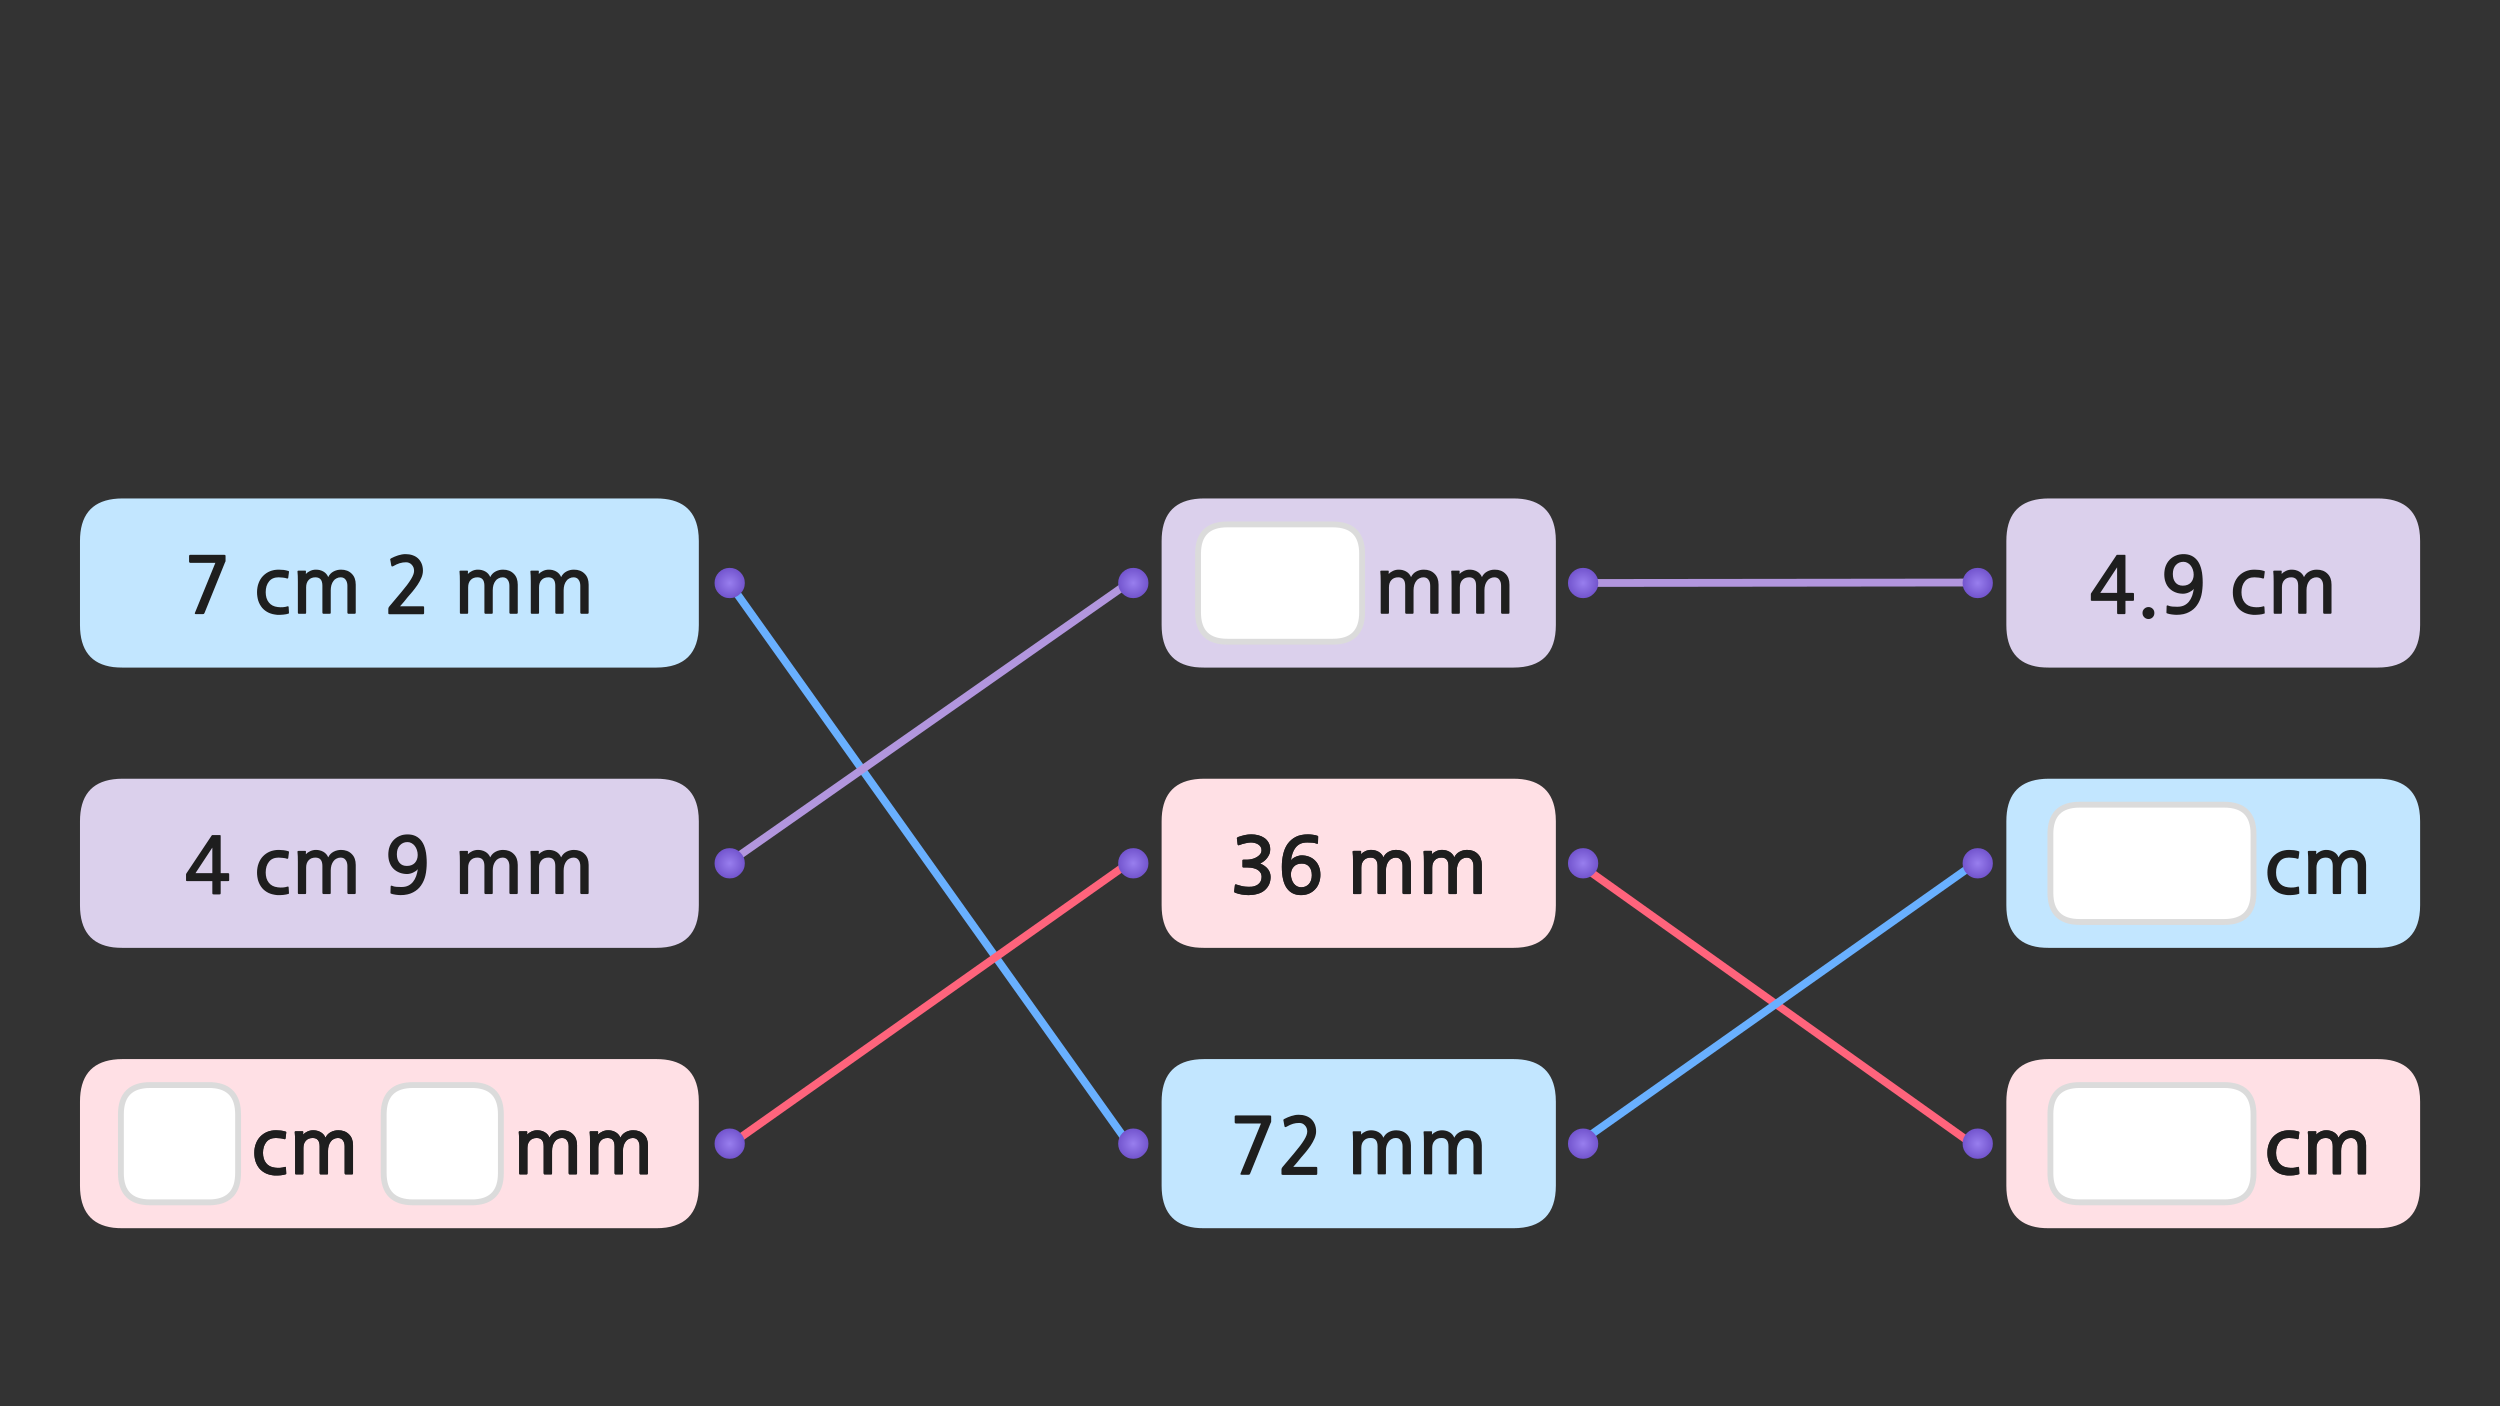 
<svg xmlns="http://www.w3.org/2000/svg" version="1.1" xmlns:xlink="http://www.w3.org/1999/xlink" preserveAspectRatio="none" x="0px" y="0px" width="1280px" height="720px" viewBox="0 0 1280 720">
<rect x="0" y="0" width="1280" height="720" fill="#333333" stroke="none"/>
<defs>
<radialGradient id="Gradient_1" gradientUnits="userSpaceOnUse" cx="0" cy="0" r="7.85" fx="0" fy="0" gradientTransform="matrix( 1, 0, 0, 1, 0,0) " spreadMethod="pad">
<stop  offset="0%" stop-color="#987EEE"/>

<stop  offset="100%" stop-color="#7254CD"/>
</radialGradient>

<g id="Layer0_0_FILL">
<path fill="#FFE0E5" stroke="none" d="
M 62.75 542.25
Q 60.25 542.25 58 542.55 40.95 544.8 40.95 564.05
L 40.95 607.05
Q 40.95 616.75 45.25 622.15 49.45 627.5 58 628.6 60.25 628.85 62.75 628.85
L 336 628.85
Q 357.8 628.85 357.8 607.05
L 357.8 564.05
Q 357.8 561.15 357.4 558.55 354.85 542.25 336 542.25
L 62.75 542.25
M 173.2 578.7
Q 176.6 578.7 178.65 580.75 180.75 582.75 180.75 586.4
L 180.75 600.8
Q 180.75 601 180.65 601.15 180.45 601.3 180.3 601.3
L 176.95 601.3
Q 176.75 601.3 176.6 601.15 176.45 600.95 176.45 600.75
L 176.45 586.9
Q 176.45 585.05 175.55 583.85 174.7 582.65 173 582.65 171.8 582.65 170.85 583.2 169.9 583.65 169.3 584.55 168.65 585.4 168.3 586.6 167.95 587.8 167.95 589.2
L 167.95 600.8
Q 167.95 601.3 167.5 601.3
L 164.15 601.3
Q 163.95 601.3 163.8 601.15 163.65 600.95 163.65 600.75
L 163.65 586.9
Q 163.65 582.65 160.1 582.65 157.85 582.65 156.6 584.05 155.35 585.4 155.35 587.8
L 155.35 600.8
Q 155.35 601.3 154.9 601.3
L 151.55 601.3
Q 151.35 601.3 151.2 601.15 151.1 600.95 151.1 600.75
L 151.1 584.85
Q 151.1 583.3 151.05 581.9 151 580.5 150.9 579.7 150.85 579.2 151.5 579.2
L 154.9 579.2
Q 155.25 579.2 155.25 579.5
L 155.2 580.9
Q 156 580 157.4 579.35 158.8 578.7 160.35 578.7 162.45 578.7 164.15 579.65 165.9 580.65 166.65 582.5 167.55 580.6 169.35 579.65 171.15 578.7 173.2 578.7
M 211.45 555.55
L 242.4 555.55
Q 242.85 555.55 243.3 555.6 256.45 556.5 256.45 570.55
L 256.45 600.6
Q 256.45 614.65 243.3 615.55 242.85 615.6 242.4 615.6
L 211.45 615.6
Q 196.45 615.6 196.45 600.6
L 196.45 570.55
Q 196.45 555.55 211.45 555.55
M 275.05 578.7
Q 277.15 578.7 278.85 579.65 280.6 580.65 281.35 582.5 282.25 580.6 284.05 579.65 285.85 578.7 287.9 578.7 291.3 578.7 293.35 580.75 295.45 582.75 295.45 586.4
L 295.45 600.8
Q 295.45 601 295.35 601.15 295.15 601.3 295 601.3
L 291.65 601.3
Q 291.45 601.3 291.3 601.15 291.15 600.95 291.15 600.75
L 291.15 586.9
Q 291.15 585.05 290.25 583.85 289.4 582.65 287.7 582.65 286.5 582.65 285.55 583.2 284.6 583.65 284 584.55 283.35 585.4 283 586.6 282.65 587.8 282.65 589.2
L 282.65 600.8
Q 282.65 601.3 282.2 601.3
L 278.85 601.3
Q 278.65 601.3 278.5 601.15 278.35 600.95 278.35 600.75
L 278.35 586.9
Q 278.35 582.65 274.8 582.65 272.55 582.65 271.3 584.05 270.05 585.4 270.05 587.8
L 270.05 600.8
Q 270.05 601.3 269.6 601.3
L 266.25 601.3
Q 266.05 601.3 265.9 601.15 265.8 600.95 265.8 600.75
L 265.8 584.85
Q 265.8 583.3 265.75 581.9 265.7 580.5 265.6 579.7 265.55 579.2 266.2 579.2
L 269.6 579.2
Q 269.95 579.2 269.95 579.5
L 269.9 580.9
Q 270.7 580 272.1 579.35 273.5 578.7 275.05 578.7
M 301.9 579.7
Q 301.85 579.2 302.5 579.2
L 305.9 579.2
Q 306.25 579.2 306.25 579.5
L 306.2 580.9
Q 307 580 308.4 579.35 309.8 578.7 311.35 578.7 313.45 578.7 315.15 579.65 316.9 580.65 317.65 582.5 318.55 580.6 320.35 579.65 322.15 578.7 324.2 578.7 327.6 578.7 329.65 580.75 331.75 582.75 331.75 586.4
L 331.75 600.8
Q 331.75 601 331.65 601.15 331.45 601.3 331.3 601.3
L 327.95 601.3
Q 327.75 601.3 327.6 601.15 327.45 600.95 327.45 600.75
L 327.45 586.9
Q 327.45 585.05 326.55 583.85 325.7 582.65 324 582.65 322.8 582.65 321.85 583.2 320.9 583.65 320.3 584.55 319.65 585.4 319.3 586.6 318.95 587.8 318.95 589.2
L 318.95 600.8
Q 318.95 601.3 318.5 601.3
L 315.15 601.3
Q 314.95 601.3 314.8 601.15 314.65 600.95 314.65 600.75
L 314.65 586.9
Q 314.65 582.65 311.1 582.65 308.85 582.65 307.6 584.05 306.35 585.4 306.35 587.8
L 306.35 600.8
Q 306.35 601.3 305.9 601.3
L 302.55 601.3
Q 302.35 601.3 302.2 601.15 302.1 600.95 302.1 600.75
L 302.1 584.85
Q 302.1 583.3 302.05 581.9 302 580.5 301.9 579.7
M 61.9 570.55
Q 61.9 555.55 76.9 555.55
L 107.85 555.55
Q 108.3 555.55 108.75 555.6 121.9 556.5 121.9 570.55
L 121.9 600.6
Q 121.9 614.65 108.75 615.55 108.3 615.6 107.85 615.6
L 76.9 615.6
Q 61.9 615.6 61.9 600.6
L 61.9 570.55
M 136.35 584.75
Q 134.65 586.85 134.65 590.25 134.65 593.5 136.25 595.5 137.8 597.5 140.8 597.85 143.55 598.2 145.75 597.5 146.1 597.35 146.25 597.5 146.35 597.6 146.4 597.85
L 146.55 600.6
Q 146.6 600.9 146.55 601.05 146.5 601.2 146.2 601.25 145.75 601.45 145.1 601.55 144.45 601.65 143.7 601.75 143 601.85 142.15 601.85 141.35 601.85 140.55 601.85 138.05 601.65 136.1 600.75 134.15 599.8 132.85 598.3 131.55 596.75 130.85 594.7 130.2 592.65 130.2 590.25 130.2 587.7 131 585.6 131.8 583.45 133.25 581.95 134.75 580.4 136.75 579.55 138.8 578.7 141.35 578.7 142.55 578.7 143.85 578.85 145.1 579 146.3 579.4 146.45 579.45 146.55 579.55 146.6 579.65 146.55 580.05
L 146.2 582.8
Q 146.2 583.05 146 583.2 145.9 583.3 145.55 583.25 144.65 582.9 143.45 582.8 142.3 582.65 141.25 582.65 138 582.65 136.35 584.75
M 1239.1 564.05
Q 1239.1 561.15 1238.7 558.55 1236.15 542.25 1217.3 542.25
L 1049.05 542.25
Q 1046.55 542.25 1044.3 542.55 1027.25 544.8 1027.25 564.05
L 1027.25 607.05
Q 1027.25 616.75 1031.55 622.15 1035.75 627.5 1044.3 628.6 1046.55 628.85 1049.05 628.85
L 1217.3 628.85
Q 1239.1 628.85 1239.1 607.05
L 1239.1 564.05
M 1138.8 555.55
Q 1153.8 555.55 1153.8 570.55
L 1153.8 600.6
Q 1153.8 615.6 1138.8 615.6
L 1064.8 615.6
Q 1049.8 615.6 1049.8 600.6
L 1049.8 570.55
Q 1049.8 555.55 1064.8 555.55
L 1138.8 555.55
M 1160.9 590.25
Q 1160.9 587.7 1161.7 585.6 1162.5 583.45 1163.95 581.95 1165.45 580.4 1167.45 579.55 1169.5 578.7 1172.05 578.7 1173.25 578.7 1174.55 578.85 1175.8 579 1177 579.4 1177.15 579.45 1177.25 579.55 1177.3 579.65 1177.25 580.05
L 1176.9 582.8
Q 1176.9 583.05 1176.7 583.2 1176.6 583.3 1176.25 583.25 1175.35 582.9 1174.15 582.8 1173 582.65 1171.95 582.65 1168.7 582.65 1167.05 584.75 1165.35 586.85 1165.35 590.25 1165.35 593.5 1166.95 595.5 1168.5 597.5 1171.5 597.85 1174.25 598.2 1176.45 597.5 1176.8 597.35 1176.95 597.5 1177.05 597.6 1177.1 597.85
L 1177.25 600.6
Q 1177.3 600.9 1177.25 601.05 1177.2 601.2 1176.9 601.25 1176.45 601.45 1175.8 601.55 1175.15 601.65 1174.4 601.75 1173.7 601.85 1172.85 601.85 1172.05 601.85 1171.25 601.85 1168.75 601.65 1166.8 600.75 1164.85 599.8 1163.55 598.3 1162.25 596.75 1161.55 594.7 1160.9 592.65 1160.9 590.25
M 1188.1 579.35
Q 1189.5 578.7 1191.05 578.7 1193.15 578.7 1194.85 579.65 1196.6 580.65 1197.35 582.5 1198.25 580.6 1200.05 579.65 1201.85 578.7 1203.9 578.7 1207.3 578.7 1209.35 580.75 1211.45 582.75 1211.45 586.4
L 1211.45 600.8
Q 1211.45 601 1211.35 601.15 1211.15 601.3 1211 601.3
L 1207.65 601.3
Q 1207.45 601.3 1207.3 601.15 1207.15 600.95 1207.15 600.75
L 1207.15 586.9
Q 1207.15 585.05 1206.25 583.85 1205.4 582.65 1203.7 582.65 1202.5 582.65 1201.55 583.2 1200.6 583.65 1200 584.55 1199.35 585.4 1199 586.6 1198.65 587.8 1198.65 589.2
L 1198.65 600.8
Q 1198.65 601.3 1198.2 601.3
L 1194.85 601.3
Q 1194.65 601.3 1194.5 601.15 1194.35 600.95 1194.35 600.75
L 1194.35 586.9
Q 1194.35 582.65 1190.8 582.65 1188.55 582.65 1187.3 584.05 1186.05 585.4 1186.05 587.8
L 1186.05 600.8
Q 1186.05 601.3 1185.6 601.3
L 1182.25 601.3
Q 1182.05 601.3 1181.9 601.15 1181.8 600.95 1181.8 600.75
L 1181.8 584.85
Q 1181.8 583.3 1181.75 581.9 1181.7 580.5 1181.6 579.7 1181.55 579.2 1182.2 579.2
L 1185.6 579.2
Q 1185.95 579.2 1185.95 579.5
L 1185.9 580.9
Q 1186.7 580 1188.1 579.35
M 796.2 415
Q 793.65 398.7 774.8 398.7
L 616.55 398.7
Q 614.05 398.7 611.8 399 594.75 401.25 594.75 420.5
L 594.75 463.5
Q 594.75 473.2 599.05 478.6 603.25 483.95 611.8 485.05 614.05 485.3 616.55 485.3
L 774.8 485.3
Q 796.6 485.3 796.6 463.5
L 796.6 420.5
Q 796.6 417.6 796.2 415
M 735.35 435.8
Q 736.75 435.15 738.3 435.15 740.4 435.15 742.1 436.1 743.85 437.1 744.6 438.95 745.5 437.05 747.3 436.1 749.1 435.15 751.15 435.15 754.55 435.15 756.6 437.2 758.7 439.2 758.7 442.85
L 758.7 457.25
Q 758.7 457.45 758.6 457.6 758.4 457.75 758.25 457.75
L 754.9 457.75
Q 754.7 457.75 754.55 457.6 754.4 457.4 754.4 457.2
L 754.4 443.35
Q 754.4 441.5 753.5 440.3 752.65 439.1 750.95 439.1 749.75 439.1 748.8 439.65 747.85 440.1 747.25 441 746.6 441.85 746.25 443.05 745.9 444.25 745.9 445.65
L 745.9 457.25
Q 745.9 457.75 745.45 457.75
L 742.1 457.75
Q 741.9 457.75 741.75 457.6 741.6 457.4 741.6 457.2
L 741.6 443.35
Q 741.6 439.1 738.05 439.1 735.8 439.1 734.55 440.5 733.3 441.85 733.3 444.25
L 733.3 457.25
Q 733.3 457.75 732.85 457.75
L 729.5 457.75
Q 729.3 457.75 729.15 457.6 729.05 457.4 729.05 457.2
L 729.05 441.3
Q 729.05 439.75 729 438.35 728.95 436.95 728.85 436.15 728.8 435.65 729.45 435.65
L 732.85 435.65
Q 733.2 435.65 733.2 435.95
L 733.15 437.35
Q 733.95 436.45 735.35 435.8
M 692.75 441.3
Q 692.75 439.75 692.7 438.35 692.65 436.95 692.55 436.15 692.5 435.65 693.15 435.65
L 696.55 435.65
Q 696.9 435.65 696.9 435.95
L 696.85 437.35
Q 697.65 436.45 699.05 435.8 700.45 435.15 702 435.15 704.1 435.15 705.8 436.1 707.55 437.1 708.3 438.95 709.2 437.05 711 436.1 712.8 435.15 714.85 435.15 718.25 435.15 720.3 437.2 722.4 439.2 722.4 442.85
L 722.4 457.25
Q 722.4 457.45 722.3 457.6 722.1 457.75 721.95 457.75
L 718.6 457.75
Q 718.4 457.75 718.25 457.6 718.1 457.4 718.1 457.2
L 718.1 443.35
Q 718.1 441.5 717.2 440.3 716.35 439.1 714.65 439.1 713.45 439.1 712.5 439.65 711.55 440.1 710.95 441 710.3 441.85 709.95 443.05 709.6 444.25 709.6 445.65
L 709.6 457.25
Q 709.6 457.75 709.15 457.75
L 705.8 457.75
Q 705.6 457.75 705.45 457.6 705.3 457.4 705.3 457.2
L 705.3 443.35
Q 705.3 439.1 701.75 439.1 699.5 439.1 698.25 440.5 697 441.85 697 444.25
L 697 457.25
Q 697 457.75 696.55 457.75
L 693.2 457.75
Q 693 457.75 692.85 457.6 692.75 457.4 692.75 457.2
L 692.75 441.3
M 659.25 432.1
Q 660.85 429.85 663.4 428.5 665.95 427.2 669.7 427.2 670.85 427.2 672.25 427.4 673.7 427.6 674.6 427.95 674.95 428.05 674.9 428.45
L 674.8 431.65
Q 674.7 432.2 674.15 431.95 673.1 431.55 671.95 431.45 670.75 431.35 669.35 431.35 667.3 431.35 665.8 432 664.35 432.7 663.35 433.95 662.35 435.2 661.8 436.85 661.2 438.55 660.95 440.5 661.3 440 661.9 439.55 662.5 439.1 663.25 438.75 664 438.4 664.8 438.2 665.6 437.95 666.35 437.95 668.55 437.95 670.3 438.65 672.1 439.35 673.35 440.65 674.65 441.95 675.35 443.8 676.05 445.6 676.05 447.9 676.05 450.1 675.35 451.95 674.7 453.9 673.4 455.25 672.1 456.7 670.25 457.5 668.4 458.3 666.1 458.3 661.4 458.3 658.85 454.75 656.3 451.2 656.3 443.75 656.3 440.35 657 437.35 657.7 434.3 659.25 432.1
M 650 437.1
Q 649.6 438.15 648.9 439.1 648.2 440.1 647.25 440.85 646.3 441.6 645.2 442.1 647.85 443.25 649.2 445 650.55 446.8 650.55 449 650.55 451.1 649.75 452.9 648.9 454.65 647.4 455.9 645.9 457.15 643.75 457.7 641.6 458.3 639.3 458.3 637.55 458.3 635.8 458 634.05 457.7 632.6 457.15 632.2 457.05 632.05 456.85 631.85 456.7 631.9 456.35
L 632.25 453.3
Q 632.3 452.95 632.5 452.85 632.7 452.7 633.25 452.95 634.3 453.25 635.35 453.55 636.4 453.85 637.5 453.95 638.3 454 639.2 454.05 640.1 454.1 640.95 454 641.8 453.9 642.6 453.6 643.35 453.35 644 452.9 645.95 451.55 645.95 448.9 645.95 447.95 645.55 447.1 645.1 446.25 644.25 445.6 643.35 444.9 641.95 444.55 640.6 444.15 638.65 444.15
L 636.7 444.15
Q 636.35 444.15 636.25 444.05 636.15 443.95 636.15 443.65
L 636.15 440.7
Q 636.15 440.3 636.25 440.25 636.35 440.15 636.7 440.15
L 638.6 440.15
Q 639.45 440.15 640.7 439.9 641.95 439.65 643.1 439.05 644.3 438.45 645.1 437.5 645.9 436.6 645.9 435.25 645.9 434.25 645.4 433.5 644.85 432.7 644.05 432.25 643.2 431.75 642.25 431.55 641.3 431.35 640.45 431.35 639.9 431.35 639.2 431.45 638.45 431.55 637.65 431.75 636.85 431.9 636.05 432.15 635.25 432.4 634.65 432.65 634.15 432.85 633.95 432.75 633.75 432.65 633.65 432.3
L 633.3 429.35
Q 633.2 429.1 633.35 428.95 633.5 428.75 633.9 428.55 635.65 427.95 637.35 427.55 639 427.2 640.7 427.2 642.5 427.2 644.25 427.65 646 428.1 647.3 429 648.65 429.9 649.5 431.4 650.35 432.9 650.35 434.9 650.35 436 650 437.1
M 666.5 442.15
Q 663.9 442.15 662.45 443.7 660.95 445.25 660.95 447.7 660.95 449.1 661.35 450.25 661.75 451.5 662.45 452.4 663.15 453.3 664.1 453.8 665.1 454.3 666.2 454.3 668.6 454.3 670.15 452.65 671.65 450.95 671.65 448.1 671.65 445.3 670.3 443.75 668.95 442.15 666.5 442.15 Z"/>

<path fill="#1E1E1E" stroke="none" d="
M 134.65 590.25
Q 134.65 586.85 136.35 584.75 138 582.65 141.25 582.65 142.3 582.65 143.45 582.8 144.65 582.9 145.55 583.25 145.9 583.3 146 583.2 146.2 583.05 146.2 582.8
L 146.55 580.05
Q 146.6 579.65 146.55 579.55 146.45 579.45 146.3 579.4 145.1 579 143.85 578.85 142.55 578.7 141.35 578.7 138.8 578.7 136.75 579.55 134.75 580.4 133.25 581.95 131.8 583.45 131 585.6 130.2 587.7 130.2 590.25 130.2 592.65 130.85 594.7 131.55 596.75 132.85 598.3 134.15 599.8 136.1 600.75 138.05 601.65 140.55 601.85 141.35 601.85 142.15 601.85 143 601.85 143.7 601.75 144.45 601.65 145.1 601.55 145.75 601.45 146.2 601.25 146.5 601.2 146.55 601.05 146.6 600.9 146.55 600.6
L 146.4 597.85
Q 146.35 597.6 146.25 597.5 146.1 597.35 145.75 597.5 143.55 598.2 140.8 597.85 137.8 597.5 136.25 595.5 134.65 593.5 134.65 590.25
M 302.5 579.2
Q 301.85 579.2 301.9 579.7 302 580.5 302.05 581.9 302.1 583.3 302.1 584.85
L 302.1 600.75
Q 302.1 600.95 302.2 601.15 302.35 601.3 302.55 601.3
L 305.9 601.3
Q 306.35 601.3 306.35 600.8
L 306.35 587.8
Q 306.35 585.4 307.6 584.05 308.85 582.65 311.1 582.65 314.65 582.65 314.65 586.9
L 314.65 600.75
Q 314.65 600.95 314.8 601.15 314.95 601.3 315.15 601.3
L 318.5 601.3
Q 318.95 601.3 318.95 600.8
L 318.95 589.2
Q 318.95 587.8 319.3 586.6 319.65 585.4 320.3 584.55 320.9 583.65 321.85 583.2 322.8 582.65 324 582.65 325.7 582.65 326.55 583.85 327.45 585.05 327.45 586.9
L 327.45 600.75
Q 327.45 600.95 327.6 601.15 327.75 601.3 327.95 601.3
L 331.3 601.3
Q 331.45 601.3 331.65 601.15 331.75 601 331.75 600.8
L 331.75 586.4
Q 331.75 582.75 329.65 580.75 327.6 578.7 324.2 578.7 322.15 578.7 320.35 579.65 318.55 580.6 317.65 582.5 316.9 580.65 315.15 579.65 313.45 578.7 311.35 578.7 309.8 578.7 308.4 579.35 307 580 306.2 580.9
L 306.25 579.5
Q 306.25 579.2 305.9 579.2
L 302.5 579.2
M 278.85 579.65
Q 277.15 578.7 275.05 578.7 273.5 578.7 272.1 579.35 270.7 580 269.9 580.9
L 269.95 579.5
Q 269.95 579.2 269.6 579.2
L 266.2 579.2
Q 265.55 579.2 265.6 579.7 265.7 580.5 265.75 581.9 265.8 583.3 265.8 584.85
L 265.8 600.75
Q 265.8 600.95 265.9 601.15 266.05 601.3 266.25 601.3
L 269.6 601.3
Q 270.05 601.3 270.05 600.8
L 270.05 587.8
Q 270.05 585.4 271.3 584.05 272.55 582.65 274.8 582.65 278.35 582.65 278.35 586.9
L 278.35 600.75
Q 278.35 600.95 278.5 601.15 278.65 601.3 278.85 601.3
L 282.2 601.3
Q 282.65 601.3 282.65 600.8
L 282.65 589.2
Q 282.65 587.8 283 586.6 283.35 585.4 284 584.55 284.6 583.65 285.55 583.2 286.5 582.65 287.7 582.65 289.4 582.65 290.25 583.85 291.15 585.05 291.15 586.9
L 291.15 600.75
Q 291.15 600.95 291.3 601.15 291.45 601.3 291.65 601.3
L 295 601.3
Q 295.15 601.3 295.35 601.15 295.45 601 295.45 600.8
L 295.45 586.4
Q 295.45 582.75 293.35 580.75 291.3 578.7 287.9 578.7 285.85 578.7 284.05 579.65 282.25 580.6 281.35 582.5 280.6 580.65 278.85 579.65
M 178.65 580.75
Q 176.6 578.7 173.2 578.7 171.15 578.7 169.35 579.65 167.55 580.6 166.65 582.5 165.9 580.65 164.15 579.65 162.45 578.7 160.35 578.7 158.8 578.7 157.4 579.35 156 580 155.2 580.9
L 155.25 579.5
Q 155.25 579.2 154.9 579.2
L 151.5 579.2
Q 150.85 579.2 150.9 579.7 151 580.5 151.05 581.9 151.1 583.3 151.1 584.85
L 151.1 600.75
Q 151.1 600.95 151.2 601.15 151.35 601.3 151.55 601.3
L 154.9 601.3
Q 155.35 601.3 155.35 600.8
L 155.35 587.8
Q 155.35 585.4 156.6 584.05 157.85 582.65 160.1 582.65 163.65 582.65 163.65 586.9
L 163.65 600.75
Q 163.65 600.95 163.8 601.15 163.95 601.3 164.15 601.3
L 167.5 601.3
Q 167.95 601.3 167.95 600.8
L 167.95 589.2
Q 167.95 587.8 168.3 586.6 168.65 585.4 169.3 584.55 169.9 583.65 170.85 583.2 171.8 582.65 173 582.65 174.7 582.65 175.55 583.85 176.45 585.05 176.45 586.9
L 176.45 600.75
Q 176.45 600.95 176.6 601.15 176.75 601.3 176.95 601.3
L 180.3 601.3
Q 180.45 601.3 180.65 601.15 180.75 601 180.75 600.8
L 180.75 586.4
Q 180.75 582.75 178.65 580.75
M 108.45 427.65
Q 108.35 427.75 108.15 428.1
L 95.75 446.7
Q 95.6 446.85 95.45 447.15 95.25 447.45 95.25 447.7
L 95.25 450.7
Q 95.25 451 95.4 451.05 95.55 451.15 95.9 451.15
L 108.7 451.15 108.7 457.25
Q 108.7 457.65 108.85 457.8 109 457.95 109.45 457.95
L 112.35 457.95
Q 112.75 457.95 112.85 457.8 113 457.7 113 457.25
L 113 451.15 116.7 451.15
Q 117.05 451.15 117.2 451.05 117.35 450.95 117.35 450.55
L 117.35 447.65
Q 117.35 447.25 117.2 447.15 117.05 447.05 116.7 447.05
L 113 447.05 113 428.15
Q 113 427.8 112.95 427.7 112.9 427.55 112.6 427.55
L 108.95 427.55
Q 108.55 427.55 108.45 427.65
M 108.7 447.05
L 100.1 447.05 108.7 434 108.7 447.05
M 134.65 438.4
Q 133.2 439.9 132.4 442.05 131.6 444.15 131.6 446.7 131.6 449.1 132.25 451.15 132.95 453.2 134.25 454.75 135.55 456.25 137.5 457.2 139.45 458.1 141.95 458.3 142.75 458.3 143.55 458.3 144.4 458.3 145.1 458.2 145.85 458.1 146.5 458 147.15 457.9 147.6 457.7 147.9 457.65 147.95 457.5 148 457.35 147.95 457.05
L 147.8 454.3
Q 147.75 454.05 147.65 453.95 147.5 453.8 147.15 453.95 144.95 454.65 142.2 454.3 139.2 453.95 137.65 451.95 136.05 449.95 136.05 446.7 136.05 443.3 137.75 441.2 139.4 439.1 142.65 439.1 143.7 439.1 144.85 439.25 146.05 439.35 146.95 439.7 147.3 439.75 147.4 439.65 147.6 439.5 147.6 439.25
L 147.95 436.5
Q 148 436.1 147.95 436 147.85 435.9 147.7 435.85 146.5 435.45 145.25 435.3 143.95 435.15 142.75 435.15 140.2 435.15 138.15 436 136.15 436.85 134.65 438.4
M 170.75 436.1
Q 168.95 437.05 168.05 438.95 167.3 437.1 165.55 436.1 163.85 435.15 161.75 435.15 160.2 435.15 158.8 435.8 157.4 436.45 156.6 437.35
L 156.65 435.95
Q 156.65 435.65 156.3 435.65
L 152.9 435.65
Q 152.25 435.65 152.3 436.15 152.4 436.95 152.45 438.35 152.5 439.75 152.5 441.3
L 152.5 457.2
Q 152.5 457.4 152.6 457.6 152.75 457.75 152.95 457.75
L 156.3 457.75
Q 156.75 457.75 156.75 457.25
L 156.75 444.25
Q 156.75 441.85 158 440.5 159.25 439.1 161.5 439.1 165.05 439.1 165.05 443.35
L 165.05 457.2
Q 165.05 457.4 165.2 457.6 165.35 457.75 165.55 457.75
L 168.9 457.75
Q 169.35 457.75 169.35 457.25
L 169.35 445.65
Q 169.35 444.25 169.7 443.05 170.05 441.85 170.7 441 171.3 440.1 172.25 439.65 173.2 439.1 174.4 439.1 176.1 439.1 176.95 440.3 177.85 441.5 177.85 443.35
L 177.85 457.2
Q 177.85 457.4 178 457.6 178.15 457.75 178.35 457.75
L 181.7 457.75
Q 181.85 457.75 182.05 457.6 182.15 457.45 182.15 457.25
L 182.15 442.85
Q 182.15 439.2 180.05 437.2 178 435.15 174.6 435.15 172.55 435.15 170.75 436.1
M 208.7 427.2
Q 206.4 427.2 204.6 428 202.75 428.8 201.45 430.2 200.15 431.6 199.45 433.5 198.8 435.4 198.8 437.6 198.8 439.9 199.5 441.7 200.15 443.5 201.45 444.8 202.75 446.1 204.55 446.8 206.3 447.5 208.45 447.5 209.2 447.5 210 447.3 210.8 447.1 211.55 446.75 212.3 446.4 212.95 445.95 213.55 445.5 213.9 445 213.65 446.9 213.05 448.6 212.45 450.25 211.45 451.5 210.45 452.75 209 453.45 207.55 454.15 205.45 454.15 204.05 454.15 202.9 454.05 201.7 453.95 200.65 453.5 200.1 453.3 200 453.85
L 199.9 457.05
Q 199.85 457.45 200.2 457.55 201.15 457.9 202.55 458.1 204 458.3 205.15 458.3 208.85 458.3 211.4 456.95 214 455.65 215.55 453.4 217.15 451.15 217.85 448.15 218.5 445.1 218.5 441.75 218.5 434.3 215.95 430.75 213.4 427.2 208.7 427.2
M 208.65 431.15
Q 209.75 431.15 210.7 431.7 211.65 432.2 212.35 433.1 213.05 434 213.45 435.2 213.85 436.4 213.85 437.75 213.85 440.2 212.4 441.8 210.9 443.35 208.3 443.35 205.85 443.35 204.55 441.75 203.2 440.15 203.2 437.4 203.2 434.5 204.7 432.85 206.25 431.15 208.65 431.15
M 251 438.95
Q 250.25 437.1 248.5 436.1 246.8 435.15 244.7 435.15 243.15 435.15 241.75 435.8 240.35 436.45 239.55 437.35
L 239.6 435.95
Q 239.6 435.65 239.25 435.65
L 235.85 435.65
Q 235.2 435.65 235.25 436.15 235.35 436.95 235.4 438.35 235.45 439.75 235.45 441.3
L 235.45 457.2
Q 235.45 457.4 235.55 457.6 235.7 457.75 235.9 457.75
L 239.25 457.75
Q 239.7 457.75 239.7 457.25
L 239.7 444.25
Q 239.7 441.85 240.95 440.5 242.2 439.1 244.45 439.1 248 439.1 248 443.35
L 248 457.2
Q 248 457.4 248.15 457.6 248.3 457.75 248.5 457.75
L 251.85 457.75
Q 252.3 457.75 252.3 457.25
L 252.3 445.65
Q 252.3 444.25 252.65 443.05 253 441.85 253.65 441 254.25 440.1 255.2 439.65 256.15 439.1 257.35 439.1 259.05 439.1 259.9 440.3 260.8 441.5 260.8 443.35
L 260.8 457.2
Q 260.8 457.4 260.95 457.6 261.1 457.75 261.3 457.75
L 264.65 457.75
Q 264.8 457.75 265 457.6 265.1 457.45 265.1 457.25
L 265.1 442.85
Q 265.1 439.2 263 437.2 260.95 435.15 257.55 435.15 255.5 435.15 253.7 436.1 251.9 437.05 251 438.95
M 290 436.1
Q 288.2 437.05 287.3 438.95 286.55 437.1 284.8 436.1 283.1 435.15 281 435.15 279.45 435.15 278.05 435.8 276.65 436.45 275.85 437.35
L 275.9 435.95
Q 275.9 435.65 275.55 435.65
L 272.15 435.65
Q 271.5 435.65 271.55 436.15 271.65 436.95 271.7 438.35 271.75 439.75 271.75 441.3
L 271.75 457.2
Q 271.75 457.4 271.85 457.6 272 457.75 272.2 457.75
L 275.55 457.75
Q 276 457.75 276 457.25
L 276 444.25
Q 276 441.85 277.25 440.5 278.5 439.1 280.75 439.1 284.3 439.1 284.3 443.35
L 284.3 457.2
Q 284.3 457.4 284.45 457.6 284.6 457.75 284.8 457.75
L 288.15 457.75
Q 288.6 457.75 288.6 457.25
L 288.6 445.65
Q 288.6 444.25 288.95 443.05 289.3 441.85 289.95 441 290.55 440.1 291.5 439.65 292.45 439.1 293.65 439.1 295.35 439.1 296.2 440.3 297.1 441.5 297.1 443.35
L 297.1 457.2
Q 297.1 457.4 297.25 457.6 297.4 457.75 297.6 457.75
L 300.95 457.75
Q 301.1 457.75 301.3 457.6 301.4 457.45 301.4 457.25
L 301.4 442.85
Q 301.4 439.2 299.3 437.2 297.25 435.15 293.85 435.15 291.8 435.15 290 436.1
M 200.75 290.05
Q 201.05 290.05 201.4 289.85 203.2 288.8 204.7 288.35 206.25 287.9 207.9 287.9 209.65 287.9 210.8 289.15 212 290.4 212 292.3 212 294 210.4 296.6 208.8 299.25 205.45 303.2
L 199.35 310.45
Q 199.15 310.75 198.95 311.05 198.8 311.4 198.8 311.7
L 198.8 314
Q 198.8 314.5 199.55 314.5
L 216.6 314.5
Q 217.15 314.5 217.15 313.8
L 217.15 311
Q 217.15 310.4 216.6 310.4
L 204.85 310.4
Q 205.85 309.25 206.85 308.1 207.85 306.9 208.7 305.8 209.8 304.5 211.2 302.9 212.55 301.25 213.75 299.5 214.95 297.7 215.75 295.85 216.55 294 216.55 292.2 216.55 290.1 215.85 288.5 215.15 286.9 214 285.85 212.85 284.8 211.2 284.25 209.6 283.7 207.65 283.7 205.8 283.7 203.8 284.35 201.85 285 200.35 285.8 199.95 286 199.8 286.25 199.7 286.4 199.8 286.6
L 200.35 289.65
Q 200.45 290 200.75 290.05
M 278.05 292.3
Q 276.65 292.95 275.85 293.85
L 275.9 292.45
Q 275.9 292.15 275.55 292.15
L 272.15 292.15
Q 271.5 292.15 271.55 292.65 271.65 293.45 271.7 294.85 271.75 296.25 271.75 297.8
L 271.75 313.7
Q 271.75 313.9 271.85 314.1 272 314.25 272.2 314.25
L 275.55 314.25
Q 276 314.25 276 313.75
L 276 300.75
Q 276 298.35 277.25 297 278.5 295.6 280.75 295.6 284.3 295.6 284.3 299.85
L 284.3 313.7
Q 284.3 313.9 284.45 314.1 284.6 314.25 284.8 314.25
L 288.15 314.25
Q 288.6 314.25 288.6 313.75
L 288.6 302.15
Q 288.6 300.75 288.95 299.55 289.3 298.35 289.95 297.5 290.55 296.6 291.5 296.15 292.45 295.6 293.65 295.6 295.35 295.6 296.2 296.8 297.1 298 297.1 299.85
L 297.1 313.7
Q 297.1 313.9 297.25 314.1 297.4 314.25 297.6 314.25
L 300.95 314.25
Q 301.1 314.25 301.3 314.1 301.4 313.95 301.4 313.75
L 301.4 299.35
Q 301.4 295.7 299.3 293.7 297.25 291.65 293.85 291.65 291.8 291.65 290 292.6 288.2 293.55 287.3 295.45 286.55 293.6 284.8 292.6 283.1 291.65 281 291.65 279.45 291.65 278.05 292.3
M 257.35 295.6
Q 259.05 295.6 259.9 296.8 260.8 298 260.8 299.85
L 260.8 313.7
Q 260.8 313.9 260.95 314.1 261.1 314.25 261.3 314.25
L 264.65 314.25
Q 264.8 314.25 265 314.1 265.1 313.95 265.1 313.75
L 265.1 299.35
Q 265.1 295.7 263 293.7 260.95 291.65 257.55 291.65 255.5 291.65 253.7 292.6 251.9 293.55 251 295.45 250.25 293.6 248.5 292.6 246.8 291.65 244.7 291.65 243.15 291.65 241.75 292.3 240.35 292.95 239.55 293.85
L 239.6 292.45
Q 239.6 292.15 239.25 292.15
L 235.85 292.15
Q 235.2 292.15 235.25 292.65 235.35 293.45 235.4 294.85 235.45 296.25 235.45 297.8
L 235.45 313.7
Q 235.45 313.9 235.55 314.1 235.7 314.25 235.9 314.25
L 239.25 314.25
Q 239.7 314.25 239.7 313.75
L 239.7 300.75
Q 239.7 298.35 240.95 297 242.2 295.6 244.45 295.6 248 295.6 248 299.85
L 248 313.7
Q 248 313.9 248.15 314.1 248.3 314.25 248.5 314.25
L 251.85 314.25
Q 252.3 314.25 252.3 313.75
L 252.3 302.15
Q 252.3 300.75 252.65 299.55 253 298.35 253.65 297.5 254.25 296.6 255.2 296.15 256.15 295.6 257.35 295.6
M 161.75 291.65
Q 160.2 291.65 158.8 292.3 157.4 292.95 156.6 293.85
L 156.65 292.45
Q 156.65 292.15 156.3 292.15
L 152.9 292.15
Q 152.25 292.15 152.3 292.65 152.4 293.45 152.45 294.85 152.5 296.25 152.5 297.8
L 152.5 313.7
Q 152.5 313.9 152.6 314.1 152.75 314.25 152.95 314.25
L 156.3 314.25
Q 156.75 314.25 156.75 313.75
L 156.75 300.75
Q 156.75 298.35 158 297 159.25 295.6 161.5 295.6 165.05 295.6 165.05 299.85
L 165.05 313.7
Q 165.05 313.9 165.2 314.1 165.35 314.25 165.55 314.25
L 168.9 314.25
Q 169.35 314.25 169.35 313.75
L 169.35 302.15
Q 169.35 300.75 169.7 299.55 170.05 298.35 170.7 297.5 171.3 296.6 172.25 296.15 173.2 295.6 174.4 295.6 176.1 295.6 176.95 296.8 177.85 298 177.85 299.85
L 177.85 313.7
Q 177.85 313.9 178 314.1 178.15 314.25 178.35 314.25
L 181.7 314.25
Q 181.85 314.25 182.05 314.1 182.15 313.95 182.15 313.75
L 182.15 299.35
Q 182.15 295.7 180.05 293.7 178 291.65 174.6 291.65 172.55 291.65 170.75 292.6 168.95 293.55 168.05 295.45 167.3 293.6 165.55 292.6 163.85 291.65 161.75 291.65
M 138.15 292.5
Q 136.15 293.35 134.65 294.9 133.2 296.4 132.4 298.55 131.6 300.65 131.6 303.2 131.6 305.6 132.25 307.65 132.95 309.7 134.25 311.25 135.55 312.75 137.5 313.7 139.45 314.6 141.95 314.8 142.75 314.8 143.55 314.8 144.4 314.8 145.1 314.7 145.85 314.6 146.5 314.5 147.15 314.4 147.6 314.2 147.9 314.15 147.95 314 148 313.85 147.95 313.55
L 147.8 310.8
Q 147.75 310.55 147.65 310.45 147.5 310.3 147.15 310.45 144.95 311.15 142.2 310.8 139.2 310.45 137.65 308.45 136.05 306.45 136.05 303.2 136.05 299.8 137.75 297.7 139.4 295.6 142.65 295.6 143.7 295.6 144.85 295.75 146.05 295.85 146.95 296.2 147.3 296.25 147.4 296.15 147.6 296 147.6 295.75
L 147.95 293
Q 148 292.6 147.95 292.5 147.85 292.4 147.7 292.35 146.5 291.95 145.25 291.8 143.95 291.65 142.75 291.65 140.2 291.65 138.15 292.5
M 97 288
Q 97.2 288.2 97.5 288.2
L 110.25 288.2 99.8 313.75
Q 99.65 314.2 99.8 314.3 99.95 314.45 100.55 314.45
L 103.8 314.45
Q 104.2 314.45 104.35 314.35 104.5 314.2 104.7 313.9
L 115.25 287.85
Q 115.5 287.55 115.5 287.2
L 115.5 284.8
Q 115.5 284.35 115.35 284.2 115.2 284.05 114.5 284.05
L 97.5 284.05
Q 96.8 284.05 96.8 284.7
L 96.8 287.5
Q 96.8 287.85 97 288
M 1191.05 578.7
Q 1189.5 578.7 1188.1 579.35 1186.7 580 1185.9 580.9
L 1185.95 579.5
Q 1185.95 579.2 1185.6 579.2
L 1182.2 579.2
Q 1181.55 579.2 1181.6 579.7 1181.7 580.5 1181.75 581.9 1181.8 583.3 1181.8 584.85
L 1181.8 600.75
Q 1181.8 600.95 1181.9 601.15 1182.05 601.3 1182.25 601.3
L 1185.6 601.3
Q 1186.05 601.3 1186.05 600.8
L 1186.05 587.8
Q 1186.05 585.4 1187.3 584.05 1188.55 582.65 1190.8 582.65 1194.35 582.65 1194.35 586.9
L 1194.35 600.75
Q 1194.35 600.95 1194.5 601.15 1194.65 601.3 1194.85 601.3
L 1198.2 601.3
Q 1198.65 601.3 1198.65 600.8
L 1198.65 589.2
Q 1198.65 587.8 1199 586.6 1199.35 585.4 1200 584.55 1200.6 583.65 1201.55 583.2 1202.5 582.65 1203.7 582.65 1205.4 582.65 1206.25 583.85 1207.15 585.05 1207.15 586.9
L 1207.15 600.75
Q 1207.15 600.95 1207.3 601.15 1207.45 601.3 1207.65 601.3
L 1211 601.3
Q 1211.15 601.3 1211.35 601.15 1211.45 601 1211.45 600.8
L 1211.45 586.4
Q 1211.45 582.75 1209.35 580.75 1207.3 578.7 1203.9 578.7 1201.85 578.7 1200.05 579.65 1198.25 580.6 1197.35 582.5 1196.6 580.65 1194.85 579.65 1193.15 578.7 1191.05 578.7
M 1161.7 585.6
Q 1160.9 587.7 1160.9 590.25 1160.9 592.65 1161.55 594.7 1162.25 596.75 1163.55 598.3 1164.85 599.8 1166.8 600.75 1168.75 601.65 1171.25 601.85 1172.05 601.85 1172.85 601.85 1173.7 601.85 1174.4 601.75 1175.15 601.65 1175.8 601.55 1176.45 601.45 1176.9 601.25 1177.2 601.2 1177.25 601.05 1177.3 600.9 1177.25 600.6
L 1177.1 597.85
Q 1177.05 597.6 1176.95 597.5 1176.8 597.35 1176.45 597.5 1174.25 598.2 1171.5 597.85 1168.5 597.5 1166.95 595.5 1165.35 593.5 1165.35 590.25 1165.35 586.85 1167.05 584.75 1168.7 582.65 1171.95 582.65 1173 582.65 1174.15 582.8 1175.35 582.9 1176.25 583.25 1176.6 583.3 1176.7 583.2 1176.9 583.05 1176.9 582.8
L 1177.25 580.05
Q 1177.3 579.65 1177.25 579.55 1177.15 579.45 1177 579.4 1175.8 579 1174.55 578.85 1173.25 578.7 1172.05 578.7 1169.5 578.7 1167.45 579.55 1165.45 580.4 1163.95 581.95 1162.5 583.45 1161.7 585.6
M 1176.9 439.25
L 1177.25 436.5
Q 1177.3 436.1 1177.25 436 1177.15 435.9 1177 435.85 1175.8 435.45 1174.55 435.3 1173.25 435.15 1172.05 435.15 1169.5 435.15 1167.45 436 1165.45 436.85 1163.95 438.4 1162.5 439.9 1161.7 442.05 1160.9 444.15 1160.9 446.7 1160.9 449.1 1161.55 451.15 1162.25 453.2 1163.55 454.75 1164.85 456.25 1166.8 457.2 1168.75 458.1 1171.25 458.3 1172.05 458.3 1172.85 458.3 1173.7 458.3 1174.4 458.2 1175.15 458.1 1175.8 458 1176.45 457.9 1176.9 457.7 1177.2 457.65 1177.25 457.5 1177.3 457.35 1177.25 457.05
L 1177.1 454.3
Q 1177.05 454.05 1176.95 453.95 1176.8 453.8 1176.45 453.95 1174.25 454.65 1171.5 454.3 1168.5 453.95 1166.95 451.95 1165.35 449.95 1165.35 446.7 1165.35 443.3 1167.05 441.2 1168.7 439.1 1171.95 439.1 1173 439.1 1174.15 439.25 1175.35 439.35 1176.25 439.7 1176.6 439.75 1176.7 439.65 1176.9 439.5 1176.9 439.25
M 1182.2 435.65
Q 1181.55 435.65 1181.6 436.15 1181.7 436.95 1181.75 438.35 1181.8 439.75 1181.8 441.3
L 1181.8 457.2
Q 1181.8 457.4 1181.9 457.6 1182.05 457.75 1182.25 457.75
L 1185.6 457.75
Q 1186.05 457.75 1186.05 457.25
L 1186.05 444.25
Q 1186.05 441.85 1187.3 440.5 1188.55 439.1 1190.8 439.1 1194.35 439.1 1194.35 443.35
L 1194.35 457.2
Q 1194.35 457.4 1194.5 457.6 1194.65 457.75 1194.85 457.75
L 1198.2 457.75
Q 1198.65 457.75 1198.65 457.25
L 1198.65 445.65
Q 1198.65 444.25 1199 443.05 1199.35 441.85 1200 441 1200.6 440.1 1201.55 439.65 1202.5 439.1 1203.7 439.1 1205.4 439.1 1206.25 440.3 1207.15 441.5 1207.15 443.35
L 1207.15 457.2
Q 1207.15 457.4 1207.3 457.6 1207.45 457.75 1207.65 457.75
L 1211 457.75
Q 1211.15 457.75 1211.35 457.6 1211.45 457.45 1211.45 457.25
L 1211.45 442.85
Q 1211.45 439.2 1209.35 437.2 1207.3 435.15 1203.9 435.15 1201.85 435.15 1200.05 436.1 1198.25 437.05 1197.35 438.95 1196.6 437.1 1194.85 436.1 1193.15 435.15 1191.05 435.15 1189.5 435.15 1188.1 435.8 1186.7 436.45 1185.9 437.35
L 1185.95 435.95
Q 1185.95 435.65 1185.6 435.65
L 1182.2 435.65
M 738.3 578.7
Q 736.75 578.7 735.35 579.35 733.95 580 733.15 580.9
L 733.2 579.5
Q 733.2 579.2 732.85 579.2
L 729.45 579.2
Q 728.8 579.2 728.85 579.7 728.95 580.5 729 581.9 729.05 583.3 729.05 584.85
L 729.05 600.75
Q 729.05 600.95 729.15 601.15 729.3 601.3 729.5 601.3
L 732.85 601.3
Q 733.3 601.3 733.3 600.8
L 733.3 587.8
Q 733.3 585.4 734.55 584.05 735.8 582.65 738.05 582.65 741.6 582.65 741.6 586.9
L 741.6 600.75
Q 741.6 600.95 741.75 601.15 741.9 601.3 742.1 601.3
L 745.45 601.3
Q 745.9 601.3 745.9 600.8
L 745.9 589.2
Q 745.9 587.8 746.25 586.6 746.6 585.4 747.25 584.55 747.85 583.65 748.8 583.2 749.75 582.65 750.95 582.65 752.65 582.65 753.5 583.85 754.4 585.05 754.4 586.9
L 754.4 600.75
Q 754.4 600.95 754.55 601.15 754.7 601.3 754.9 601.3
L 758.25 601.3
Q 758.4 601.3 758.6 601.15 758.7 601 758.7 600.8
L 758.7 586.4
Q 758.7 582.75 756.6 580.75 754.55 578.7 751.15 578.7 749.1 578.7 747.3 579.65 745.5 580.6 744.6 582.5 743.85 580.65 742.1 579.65 740.4 578.7 738.3 578.7
M 705.8 579.65
Q 704.1 578.7 702 578.7 700.45 578.7 699.05 579.35 697.65 580 696.85 580.9
L 696.9 579.5
Q 696.9 579.2 696.55 579.2
L 693.15 579.2
Q 692.5 579.2 692.55 579.7 692.65 580.5 692.7 581.9 692.75 583.3 692.75 584.85
L 692.75 600.75
Q 692.75 600.95 692.85 601.15 693 601.3 693.2 601.3
L 696.55 601.3
Q 697 601.3 697 600.8
L 697 587.8
Q 697 585.4 698.25 584.05 699.5 582.65 701.75 582.65 705.3 582.65 705.3 586.9
L 705.3 600.75
Q 705.3 600.95 705.45 601.15 705.6 601.3 705.8 601.3
L 709.15 601.3
Q 709.6 601.3 709.6 600.8
L 709.6 589.2
Q 709.6 587.8 709.95 586.6 710.3 585.4 710.95 584.55 711.55 583.65 712.5 583.2 713.45 582.65 714.65 582.65 716.35 582.65 717.2 583.85 718.1 585.05 718.1 586.9
L 718.1 600.75
Q 718.1 600.95 718.25 601.15 718.4 601.3 718.6 601.3
L 721.95 601.3
Q 722.1 601.3 722.3 601.15 722.4 601 722.4 600.8
L 722.4 586.4
Q 722.4 582.75 720.3 580.75 718.25 578.7 714.85 578.7 712.8 578.7 711 579.65 709.2 580.6 708.3 582.5 707.55 580.65 705.8 579.65
M 650.7 571.25
Q 650.55 571.1 649.85 571.1
L 632.85 571.1
Q 632.15 571.1 632.15 571.75
L 632.15 574.55
Q 632.15 574.9 632.35 575.05 632.55 575.25 632.85 575.25
L 645.6 575.25 635.15 600.8
Q 635 601.25 635.15 601.35 635.3 601.5 635.9 601.5
L 639.15 601.5
Q 639.55 601.5 639.7 601.4 639.85 601.25 640.05 600.95
L 650.6 574.9
Q 650.85 574.6 650.85 574.25
L 650.85 571.85
Q 650.85 571.4 650.7 571.25
M 665.2 574.95
Q 666.95 574.95 668.1 576.2 669.3 577.45 669.3 579.35 669.3 581.05 667.7 583.65 666.1 586.3 662.75 590.25
L 656.65 597.5
Q 656.45 597.8 656.25 598.1 656.1 598.45 656.1 598.75
L 656.1 601.05
Q 656.1 601.55 656.85 601.55
L 673.9 601.55
Q 674.45 601.55 674.45 600.85
L 674.45 598.05
Q 674.45 597.45 673.9 597.45
L 662.15 597.45
Q 663.15 596.3 664.15 595.15 665.15 593.95 666 592.85 667.1 591.55 668.5 589.95 669.85 588.3 671.05 586.55 672.25 584.75 673.05 582.9 673.85 581.05 673.85 579.25 673.85 577.15 673.15 575.55 672.45 573.95 671.3 572.9 670.15 571.85 668.5 571.3 666.9 570.75 664.95 570.75 663.1 570.75 661.1 571.4 659.15 572.05 657.65 572.85 657.25 573.05 657.1 573.3 657 573.45 657.1 573.65
L 657.65 576.7
Q 657.75 577.05 658.05 577.1 658.35 577.1 658.7 576.9 660.5 575.85 662 575.4 663.55 574.95 665.2 574.95
M 648.9 439.1
Q 649.6 438.15 650 437.1 650.35 436 650.35 434.9 650.35 432.9 649.5 431.4 648.65 429.9 647.3 429 646 428.1 644.25 427.65 642.5 427.2 640.7 427.2 639 427.2 637.35 427.55 635.65 427.95 633.9 428.55 633.5 428.75 633.35 428.95 633.2 429.1 633.3 429.35
L 633.65 432.3
Q 633.75 432.65 633.95 432.75 634.15 432.85 634.65 432.65 635.25 432.4 636.05 432.15 636.85 431.9 637.65 431.75 638.45 431.55 639.2 431.45 639.9 431.35 640.45 431.35 641.3 431.35 642.25 431.55 643.2 431.75 644.05 432.25 644.85 432.7 645.4 433.5 645.9 434.25 645.9 435.25 645.9 436.6 645.1 437.5 644.3 438.45 643.1 439.05 641.95 439.65 640.7 439.9 639.45 440.15 638.6 440.15
L 636.7 440.15
Q 636.35 440.15 636.25 440.25 636.15 440.3 636.15 440.7
L 636.15 443.65
Q 636.15 443.95 636.25 444.05 636.35 444.15 636.7 444.15
L 638.65 444.15
Q 640.6 444.15 641.95 444.55 643.35 444.9 644.25 445.6 645.1 446.25 645.55 447.1 645.95 447.95 645.95 448.9 645.95 451.55 644 452.9 643.35 453.35 642.6 453.6 641.8 453.9 640.95 454 640.1 454.1 639.2 454.05 638.3 454 637.5 453.95 636.4 453.85 635.35 453.55 634.3 453.25 633.25 452.95 632.7 452.7 632.5 452.85 632.3 452.95 632.25 453.3
L 631.9 456.35
Q 631.85 456.7 632.05 456.85 632.2 457.05 632.6 457.15 634.05 457.7 635.8 458 637.55 458.3 639.3 458.3 641.6 458.3 643.75 457.7 645.9 457.15 647.4 455.9 648.9 454.65 649.75 452.9 650.55 451.1 650.55 449 650.55 446.8 649.2 445 647.85 443.25 645.2 442.1 646.3 441.6 647.25 440.85 648.2 440.1 648.9 439.1
M 663.4 428.5
Q 660.85 429.85 659.25 432.1 657.7 434.3 657 437.35 656.3 440.35 656.3 443.75 656.3 451.2 658.85 454.75 661.4 458.3 666.1 458.3 668.4 458.3 670.25 457.5 672.1 456.7 673.4 455.25 674.7 453.9 675.35 451.95 676.05 450.1 676.05 447.9 676.05 445.6 675.35 443.8 674.65 441.95 673.35 440.65 672.1 439.35 670.3 438.65 668.55 437.95 666.35 437.95 665.6 437.95 664.8 438.2 664 438.4 663.25 438.75 662.5 439.1 661.9 439.55 661.3 440 660.95 440.5 661.2 438.55 661.8 436.85 662.35 435.2 663.35 433.95 664.35 432.7 665.8 432 667.3 431.35 669.35 431.35 670.75 431.35 671.95 431.45 673.1 431.55 674.15 431.95 674.7 432.2 674.8 431.65
L 674.9 428.45
Q 674.95 428.05 674.6 427.95 673.7 427.6 672.25 427.4 670.85 427.2 669.7 427.2 665.95 427.2 663.4 428.5
M 662.45 443.7
Q 663.9 442.15 666.5 442.15 668.95 442.15 670.3 443.75 671.65 445.3 671.65 448.1 671.65 450.95 670.15 452.65 668.6 454.3 666.2 454.3 665.1 454.3 664.1 453.8 663.15 453.3 662.45 452.4 661.75 451.5 661.35 450.25 660.95 449.1 660.95 447.7 660.95 445.25 662.45 443.7
M 692.7 438.35
Q 692.75 439.75 692.75 441.3
L 692.75 457.2
Q 692.75 457.4 692.85 457.6 693 457.75 693.2 457.75
L 696.55 457.75
Q 697 457.75 697 457.25
L 697 444.25
Q 697 441.85 698.25 440.5 699.5 439.1 701.75 439.1 705.3 439.1 705.3 443.35
L 705.3 457.2
Q 705.3 457.4 705.45 457.6 705.6 457.75 705.8 457.75
L 709.15 457.75
Q 709.6 457.75 709.6 457.25
L 709.6 445.65
Q 709.6 444.25 709.95 443.05 710.3 441.85 710.95 441 711.55 440.1 712.5 439.65 713.45 439.1 714.65 439.1 716.35 439.1 717.2 440.3 718.1 441.5 718.1 443.35
L 718.1 457.2
Q 718.1 457.4 718.25 457.6 718.4 457.75 718.6 457.75
L 721.95 457.75
Q 722.1 457.75 722.3 457.6 722.4 457.45 722.4 457.25
L 722.4 442.85
Q 722.4 439.2 720.3 437.2 718.25 435.15 714.85 435.15 712.8 435.15 711 436.1 709.2 437.05 708.3 438.95 707.55 437.1 705.8 436.1 704.1 435.15 702 435.15 700.45 435.15 699.05 435.8 697.65 436.45 696.85 437.35
L 696.9 435.95
Q 696.9 435.65 696.55 435.65
L 693.15 435.65
Q 692.5 435.65 692.55 436.15 692.65 436.95 692.7 438.35
M 738.3 435.15
Q 736.75 435.15 735.35 435.8 733.95 436.45 733.15 437.35
L 733.2 435.95
Q 733.2 435.65 732.85 435.65
L 729.45 435.65
Q 728.8 435.65 728.85 436.15 728.95 436.95 729 438.35 729.05 439.75 729.05 441.3
L 729.05 457.2
Q 729.05 457.4 729.15 457.6 729.3 457.75 729.5 457.75
L 732.85 457.75
Q 733.3 457.75 733.3 457.25
L 733.3 444.25
Q 733.3 441.85 734.55 440.5 735.8 439.1 738.05 439.1 741.6 439.1 741.6 443.35
L 741.6 457.2
Q 741.6 457.4 741.75 457.6 741.9 457.75 742.1 457.75
L 745.45 457.75
Q 745.9 457.75 745.9 457.25
L 745.9 445.65
Q 745.9 444.25 746.25 443.05 746.6 441.85 747.25 441 747.85 440.1 748.8 439.65 749.75 439.1 750.95 439.1 752.65 439.1 753.5 440.3 754.4 441.5 754.4 443.35
L 754.4 457.2
Q 754.4 457.4 754.55 457.6 754.7 457.75 754.9 457.75
L 758.25 457.75
Q 758.4 457.75 758.6 457.6 758.7 457.45 758.7 457.25
L 758.7 442.85
Q 758.7 439.2 756.6 437.2 754.55 435.15 751.15 435.15 749.1 435.15 747.3 436.1 745.5 437.05 744.6 438.95 743.85 437.1 742.1 436.1 740.4 435.15 738.3 435.15
M 743 292.65
Q 743.1 293.45 743.15 294.85 743.2 296.25 743.2 297.8
L 743.2 313.7
Q 743.2 313.9 743.3 314.1 743.45 314.25 743.65 314.25
L 747 314.25
Q 747.45 314.25 747.45 313.75
L 747.45 300.75
Q 747.45 298.35 748.7 297 749.95 295.6 752.2 295.6 755.75 295.6 755.75 299.85
L 755.75 313.7
Q 755.75 313.9 755.9 314.1 756.05 314.25 756.25 314.25
L 759.6 314.25
Q 760.05 314.25 760.05 313.75
L 760.05 302.15
Q 760.05 300.75 760.4 299.55 760.75 298.35 761.4 297.5 762 296.6 762.95 296.15 763.9 295.6 765.1 295.6 766.8 295.6 767.65 296.8 768.55 298 768.55 299.85
L 768.55 313.7
Q 768.55 313.9 768.7 314.1 768.85 314.25 769.05 314.25
L 772.4 314.25
Q 772.55 314.25 772.75 314.1 772.85 313.95 772.85 313.75
L 772.85 299.35
Q 772.85 295.7 770.75 293.7 768.7 291.65 765.3 291.65 763.25 291.65 761.45 292.6 759.65 293.55 758.75 295.45 758 293.6 756.25 292.6 754.55 291.65 752.45 291.65 750.9 291.65 749.5 292.3 748.1 292.95 747.3 293.85
L 747.35 292.45
Q 747.35 292.15 747 292.15
L 743.6 292.15
Q 742.95 292.15 743 292.65
M 734.45 293.7
Q 732.4 291.65 729 291.65 726.95 291.65 725.15 292.6 723.35 293.55 722.45 295.45 721.7 293.6 719.95 292.6 718.25 291.65 716.15 291.65 714.6 291.65 713.2 292.3 711.8 292.95 711 293.85
L 711.05 292.45
Q 711.05 292.15 710.7 292.15
L 707.3 292.15
Q 706.65 292.15 706.7 292.65 706.8 293.45 706.85 294.85 706.9 296.25 706.9 297.8
L 706.9 313.7
Q 706.9 313.9 707 314.1 707.15 314.25 707.35 314.25
L 710.7 314.25
Q 711.15 314.25 711.15 313.75
L 711.15 300.75
Q 711.15 298.35 712.4 297 713.65 295.6 715.9 295.6 719.45 295.6 719.45 299.85
L 719.45 313.7
Q 719.45 313.9 719.6 314.1 719.75 314.25 719.95 314.25
L 723.3 314.25
Q 723.75 314.25 723.75 313.75
L 723.75 302.15
Q 723.75 300.75 724.1 299.55 724.45 298.35 725.1 297.5 725.7 296.6 726.65 296.15 727.6 295.6 728.8 295.6 730.5 295.6 731.35 296.8 732.25 298 732.25 299.85
L 732.25 313.7
Q 732.25 313.9 732.4 314.1 732.55 314.25 732.75 314.25
L 736.1 314.25
Q 736.25 314.25 736.45 314.1 736.55 313.95 736.55 313.75
L 736.55 299.35
Q 736.55 295.7 734.45 293.7
M 1163.9 292.65
Q 1164 293.45 1164.05 294.85 1164.1 296.25 1164.1 297.8
L 1164.1 313.7
Q 1164.1 313.9 1164.2 314.1 1164.35 314.25 1164.55 314.25
L 1167.9 314.25
Q 1168.35 314.25 1168.35 313.75
L 1168.35 300.75
Q 1168.35 298.35 1169.6 297 1170.85 295.6 1173.1 295.6 1176.65 295.6 1176.65 299.85
L 1176.65 313.7
Q 1176.65 313.9 1176.8 314.1 1176.95 314.25 1177.15 314.25
L 1180.5 314.25
Q 1180.95 314.25 1180.95 313.75
L 1180.95 302.15
Q 1180.95 300.75 1181.3 299.55 1181.65 298.35 1182.3 297.5 1182.9 296.6 1183.85 296.15 1184.8 295.6 1186 295.6 1187.7 295.6 1188.55 296.8 1189.45 298 1189.45 299.85
L 1189.45 313.7
Q 1189.45 313.9 1189.6 314.1 1189.75 314.25 1189.95 314.25
L 1193.3 314.25
Q 1193.45 314.25 1193.65 314.1 1193.75 313.95 1193.75 313.75
L 1193.75 299.35
Q 1193.75 295.7 1191.65 293.7 1189.6 291.65 1186.2 291.65 1184.15 291.65 1182.35 292.6 1180.55 293.55 1179.65 295.45 1178.9 293.6 1177.15 292.6 1175.45 291.65 1173.35 291.65 1171.8 291.65 1170.4 292.3 1169 292.95 1168.2 293.85
L 1168.25 292.45
Q 1168.25 292.15 1167.9 292.15
L 1164.5 292.15
Q 1163.85 292.15 1163.9 292.65
M 1149.75 292.5
Q 1147.75 293.35 1146.25 294.9 1144.8 296.4 1144 298.55 1143.2 300.65 1143.2 303.2 1143.2 305.6 1143.85 307.65 1144.55 309.7 1145.85 311.25 1147.15 312.75 1149.1 313.7 1151.05 314.6 1153.55 314.8 1154.35 314.8 1155.15 314.8 1156 314.8 1156.7 314.7 1157.45 314.6 1158.1 314.5 1158.75 314.4 1159.2 314.2 1159.5 314.15 1159.55 314 1159.6 313.85 1159.55 313.55
L 1159.4 310.8
Q 1159.35 310.55 1159.25 310.45 1159.1 310.3 1158.75 310.45 1156.55 311.15 1153.8 310.8 1150.8 310.45 1149.25 308.45 1147.65 306.45 1147.65 303.2 1147.65 299.8 1149.35 297.7 1151 295.6 1154.25 295.6 1155.3 295.6 1156.45 295.75 1157.65 295.85 1158.55 296.2 1158.9 296.25 1159 296.15 1159.2 296 1159.2 295.75
L 1159.55 293
Q 1159.6 292.6 1159.55 292.5 1159.45 292.4 1159.3 292.35 1158.1 291.95 1156.85 291.8 1155.55 291.65 1154.35 291.65 1151.8 291.65 1149.75 292.5
M 1097.85 316.05
Q 1098.75 316.95 1100.05 316.95 1101.3 316.95 1102.2 316.05 1103.05 315.15 1103.05 313.85 1103.05 312.55 1102.2 311.7 1101.3 310.8 1100.05 310.8 1098.75 310.8 1097.85 311.7 1096.95 312.55 1096.95 313.85 1096.95 315.15 1097.85 316.05
M 1108.75 290
Q 1108.1 291.9 1108.1 294.1 1108.1 296.4 1108.8 298.2 1109.45 300 1110.75 301.3 1112.05 302.6 1113.85 303.3 1115.6 304 1117.75 304 1118.5 304 1119.3 303.8 1120.1 303.6 1120.85 303.25 1121.6 302.9 1122.25 302.45 1122.85 302 1123.2 301.5 1122.95 303.4 1122.35 305.1 1121.75 306.75 1120.75 308 1119.75 309.25 1118.3 309.95 1116.85 310.65 1114.75 310.65 1113.35 310.65 1112.2 310.55 1111 310.45 1109.95 310 1109.4 309.8 1109.3 310.35
L 1109.2 313.55
Q 1109.15 313.95 1109.5 314.05 1110.45 314.4 1111.85 314.6 1113.3 314.8 1114.45 314.8 1118.15 314.8 1120.7 313.45 1123.3 312.15 1124.85 309.9 1126.45 307.65 1127.15 304.65 1127.8 301.6 1127.8 298.25 1127.8 290.8 1125.25 287.25 1122.7 283.7 1118 283.7 1115.7 283.7 1113.9 284.5 1112.05 285.3 1110.75 286.7 1109.45 288.1 1108.75 290
M 1117.95 287.65
Q 1119.05 287.65 1120 288.2 1120.95 288.7 1121.65 289.6 1122.35 290.5 1122.75 291.7 1123.15 292.9 1123.15 294.25 1123.15 296.7 1121.7 298.3 1120.2 299.85 1117.6 299.85 1115.15 299.85 1113.85 298.25 1112.5 296.65 1112.5 293.9 1112.5 291 1114 289.35 1115.55 287.65 1117.95 287.65
M 1088.25 284.65
Q 1088.25 284.3 1088.2 284.2 1088.15 284.05 1087.85 284.05
L 1084.2 284.05
Q 1083.8 284.05 1083.7 284.15 1083.6 284.25 1083.4 284.6
L 1071 303.2
Q 1070.85 303.35 1070.7 303.65 1070.5 303.95 1070.5 304.2
L 1070.5 307.2
Q 1070.5 307.5 1070.65 307.55 1070.8 307.65 1071.15 307.65
L 1083.95 307.65 1083.95 313.75
Q 1083.95 314.15 1084.1 314.3 1084.25 314.45 1084.7 314.45
L 1087.6 314.45
Q 1088 314.45 1088.1 314.3 1088.25 314.2 1088.25 313.75
L 1088.25 307.65 1091.95 307.65
Q 1092.3 307.65 1092.45 307.55 1092.6 307.45 1092.6 307.05
L 1092.6 304.15
Q 1092.6 303.75 1092.45 303.65 1092.3 303.55 1091.95 303.55
L 1088.25 303.55 1088.25 284.65
M 1083.95 303.55
L 1075.35 303.55 1083.95 290.5 1083.95 303.55 Z"/>

<path fill="#FFFFFF" stroke="none" d="
M 76.9 555.55
Q 61.9 555.55 61.9 570.55
L 61.9 600.6
Q 61.9 615.6 76.9 615.6
L 107.85 615.6
Q 108.3 615.6 108.75 615.55 121.9 614.65 121.9 600.6
L 121.9 570.55
Q 121.9 556.5 108.75 555.6 108.3 555.55 107.85 555.55
L 76.9 555.55
M 242.4 555.55
L 211.45 555.55
Q 196.45 555.55 196.45 570.55
L 196.45 600.6
Q 196.45 615.6 211.45 615.6
L 242.4 615.6
Q 242.85 615.6 243.3 615.55 256.45 614.65 256.45 600.6
L 256.45 570.55
Q 256.45 556.5 243.3 555.6 242.85 555.55 242.4 555.55
M 1153.8 570.55
Q 1153.8 555.55 1138.8 555.55
L 1064.8 555.55
Q 1049.8 555.55 1049.8 570.55
L 1049.8 600.6
Q 1049.8 615.6 1064.8 615.6
L 1138.8 615.6
Q 1153.8 615.6 1153.8 600.6
L 1153.8 570.55
M 1153.8 427
Q 1153.8 412 1138.8 412
L 1064.8 412
Q 1049.8 412 1049.8 427
L 1049.8 457.05
Q 1049.8 472.05 1064.8 472.05
L 1138.8 472.05
Q 1153.8 472.05 1153.8 457.05
L 1153.8 427
M 697.4 283.5
Q 697.4 268.5 682.4 268.5
L 628.4 268.5
Q 613.4 268.5 613.4 283.5
L 613.4 313.55
Q 613.4 328.55 628.4 328.55
L 682.4 328.55
Q 697.4 328.55 697.4 313.55
L 697.4 283.5 Z"/>

<path fill="#DBD0EC" stroke="none" d="
M 62.75 398.7
Q 60.25 398.7 58 399 40.95 401.25 40.95 420.5
L 40.95 463.5
Q 40.95 473.2 45.25 478.6 49.45 483.95 58 485.05 60.25 485.3 62.75 485.3
L 336 485.3
Q 357.8 485.3 357.8 463.5
L 357.8 420.5
Q 357.8 417.6 357.4 415 354.85 398.7 336 398.7
L 62.75 398.7
M 287.3 438.95
Q 288.2 437.05 290 436.1 291.8 435.15 293.85 435.15 297.25 435.15 299.3 437.2 301.4 439.2 301.4 442.85
L 301.4 457.25
Q 301.4 457.45 301.3 457.6 301.1 457.75 300.95 457.75
L 297.6 457.75
Q 297.4 457.75 297.25 457.6 297.1 457.4 297.1 457.2
L 297.1 443.35
Q 297.1 441.5 296.2 440.3 295.35 439.1 293.65 439.1 292.45 439.1 291.5 439.65 290.55 440.1 289.95 441 289.3 441.85 288.95 443.05 288.6 444.25 288.6 445.65
L 288.6 457.25
Q 288.6 457.75 288.15 457.75
L 284.8 457.75
Q 284.6 457.75 284.45 457.6 284.3 457.4 284.3 457.2
L 284.3 443.35
Q 284.3 439.1 280.75 439.1 278.5 439.1 277.25 440.5 276 441.85 276 444.25
L 276 457.25
Q 276 457.75 275.55 457.75
L 272.2 457.75
Q 272 457.75 271.85 457.6 271.75 457.4 271.75 457.2
L 271.75 441.3
Q 271.75 439.75 271.7 438.35 271.65 436.95 271.55 436.15 271.5 435.65 272.15 435.65
L 275.55 435.65
Q 275.9 435.65 275.9 435.95
L 275.85 437.35
Q 276.65 436.45 278.05 435.8 279.45 435.15 281 435.15 283.1 435.15 284.8 436.1 286.55 437.1 287.3 438.95
M 248.5 436.1
Q 250.25 437.1 251 438.95 251.9 437.05 253.7 436.1 255.5 435.15 257.55 435.15 260.95 435.15 263 437.2 265.1 439.2 265.1 442.85
L 265.1 457.25
Q 265.1 457.45 265 457.6 264.8 457.75 264.65 457.75
L 261.3 457.75
Q 261.1 457.75 260.95 457.6 260.8 457.4 260.8 457.2
L 260.8 443.35
Q 260.8 441.5 259.9 440.3 259.05 439.1 257.35 439.1 256.15 439.1 255.2 439.65 254.25 440.1 253.65 441 253 441.85 252.65 443.05 252.3 444.25 252.3 445.65
L 252.3 457.25
Q 252.3 457.75 251.85 457.75
L 248.5 457.75
Q 248.3 457.75 248.15 457.6 248 457.4 248 457.2
L 248 443.35
Q 248 439.1 244.45 439.1 242.2 439.1 240.95 440.5 239.7 441.85 239.7 444.25
L 239.7 457.25
Q 239.7 457.75 239.25 457.75
L 235.9 457.75
Q 235.7 457.75 235.55 457.6 235.45 457.4 235.45 457.2
L 235.45 441.3
Q 235.45 439.75 235.4 438.35 235.35 436.95 235.25 436.15 235.2 435.65 235.85 435.65
L 239.25 435.65
Q 239.6 435.65 239.6 435.95
L 239.55 437.35
Q 240.35 436.45 241.75 435.8 243.15 435.15 244.7 435.15 246.8 435.15 248.5 436.1
M 204.6 428
Q 206.4 427.2 208.7 427.2 213.4 427.2 215.95 430.75 218.5 434.3 218.5 441.75 218.5 445.1 217.85 448.15 217.15 451.15 215.55 453.4 214 455.65 211.4 456.95 208.85 458.3 205.15 458.3 204 458.3 202.55 458.1 201.15 457.9 200.2 457.55 199.85 457.45 199.9 457.05
L 200 453.85
Q 200.1 453.3 200.65 453.5 201.7 453.95 202.9 454.05 204.05 454.15 205.45 454.15 207.55 454.15 209 453.45 210.45 452.75 211.45 451.5 212.45 450.25 213.05 448.6 213.65 446.9 213.9 445 213.55 445.5 212.95 445.95 212.3 446.4 211.55 446.75 210.8 447.1 210 447.3 209.2 447.5 208.45 447.5 206.3 447.5 204.55 446.8 202.75 446.1 201.45 444.8 200.15 443.5 199.5 441.7 198.8 439.9 198.8 437.6 198.8 435.4 199.45 433.5 200.15 431.6 201.45 430.2 202.75 428.8 204.6 428
M 168.05 438.95
Q 168.95 437.05 170.75 436.1 172.55 435.15 174.6 435.15 178 435.15 180.05 437.2 182.15 439.2 182.15 442.85
L 182.15 457.25
Q 182.15 457.45 182.05 457.6 181.85 457.75 181.7 457.75
L 178.35 457.75
Q 178.15 457.75 178 457.6 177.85 457.4 177.85 457.2
L 177.85 443.35
Q 177.85 441.5 176.95 440.3 176.1 439.1 174.4 439.1 173.2 439.1 172.25 439.65 171.3 440.1 170.7 441 170.05 441.85 169.7 443.05 169.35 444.25 169.35 445.65
L 169.35 457.25
Q 169.35 457.75 168.9 457.75
L 165.55 457.75
Q 165.35 457.75 165.2 457.6 165.05 457.4 165.05 457.2
L 165.05 443.35
Q 165.05 439.1 161.5 439.1 159.25 439.1 158 440.5 156.75 441.85 156.75 444.25
L 156.75 457.25
Q 156.75 457.75 156.3 457.75
L 152.95 457.75
Q 152.75 457.75 152.6 457.6 152.5 457.4 152.5 457.2
L 152.5 441.3
Q 152.5 439.75 152.45 438.35 152.4 436.95 152.3 436.15 152.25 435.65 152.9 435.65
L 156.3 435.65
Q 156.65 435.65 156.65 435.95
L 156.6 437.35
Q 157.4 436.45 158.8 435.8 160.2 435.15 161.75 435.15 163.85 435.15 165.55 436.1 167.3 437.1 168.05 438.95
M 132.4 442.05
Q 133.2 439.9 134.65 438.4 136.15 436.85 138.15 436 140.2 435.15 142.75 435.15 143.95 435.15 145.25 435.3 146.5 435.45 147.7 435.85 147.85 435.9 147.95 436 148 436.1 147.95 436.5
L 147.6 439.25
Q 147.6 439.5 147.4 439.65 147.3 439.75 146.95 439.7 146.05 439.35 144.85 439.25 143.7 439.1 142.65 439.1 139.4 439.1 137.75 441.2 136.05 443.3 136.05 446.7 136.05 449.95 137.65 451.95 139.2 453.95 142.2 454.3 144.95 454.65 147.15 453.95 147.5 453.8 147.65 453.95 147.75 454.05 147.8 454.3
L 147.95 457.05
Q 148 457.35 147.95 457.5 147.9 457.65 147.6 457.7 147.15 457.9 146.5 458 145.85 458.1 145.1 458.2 144.4 458.3 143.55 458.3 142.75 458.3 141.95 458.3 139.45 458.1 137.5 457.2 135.55 456.25 134.25 454.75 132.95 453.2 132.25 451.15 131.6 449.1 131.6 446.7 131.6 444.15 132.4 442.05
M 108.15 428.1
Q 108.35 427.75 108.45 427.65 108.55 427.55 108.95 427.55
L 112.6 427.55
Q 112.9 427.55 112.95 427.7 113 427.8 113 428.15
L 113 447.05 116.7 447.05
Q 117.05 447.05 117.2 447.15 117.35 447.25 117.35 447.65
L 117.35 450.55
Q 117.35 450.95 117.2 451.05 117.05 451.15 116.7 451.15
L 113 451.15 113 457.25
Q 113 457.7 112.85 457.8 112.75 457.95 112.35 457.95
L 109.45 457.95
Q 109 457.95 108.85 457.8 108.7 457.65 108.7 457.25
L 108.7 451.15 95.9 451.15
Q 95.55 451.15 95.4 451.05 95.25 451 95.25 450.7
L 95.25 447.7
Q 95.25 447.45 95.45 447.15 95.6 446.85 95.75 446.7
L 108.15 428.1
M 100.1 447.05
L 108.7 447.05 108.7 434 100.1 447.05
M 210.7 431.7
Q 209.75 431.15 208.65 431.15 206.25 431.15 204.7 432.85 203.2 434.5 203.2 437.4 203.2 440.15 204.55 441.75 205.85 443.35 208.3 443.35 210.9 443.35 212.4 441.8 213.85 440.2 213.85 437.75 213.85 436.4 213.45 435.2 213.05 434 212.35 433.1 211.65 432.2 210.7 431.7
M 796.2 271.5
Q 793.65 255.2 774.8 255.2
L 616.55 255.2
Q 614.05 255.2 611.8 255.5 594.75 257.75 594.75 277
L 594.75 320
Q 594.75 329.7 599.05 335.1 603.25 340.45 611.8 341.55 614.05 341.8 616.55 341.8
L 774.8 341.8
Q 796.6 341.8 796.6 320
L 796.6 277
Q 796.6 274.1 796.2 271.5
M 729 291.65
Q 732.4 291.65 734.45 293.7 736.55 295.7 736.55 299.35
L 736.55 313.75
Q 736.55 313.95 736.45 314.1 736.25 314.25 736.1 314.25
L 732.75 314.25
Q 732.55 314.25 732.4 314.1 732.25 313.9 732.25 313.7
L 732.25 299.85
Q 732.25 298 731.35 296.8 730.5 295.6 728.8 295.6 727.6 295.6 726.65 296.15 725.7 296.6 725.1 297.5 724.45 298.35 724.1 299.55 723.75 300.75 723.75 302.15
L 723.75 313.75
Q 723.75 314.25 723.3 314.25
L 719.95 314.25
Q 719.75 314.25 719.6 314.1 719.45 313.9 719.45 313.7
L 719.45 299.85
Q 719.45 295.6 715.9 295.6 713.65 295.6 712.4 297 711.15 298.35 711.15 300.75
L 711.15 313.75
Q 711.15 314.25 710.7 314.25
L 707.35 314.25
Q 707.15 314.25 707 314.1 706.9 313.9 706.9 313.7
L 706.9 297.8
Q 706.9 296.25 706.85 294.85 706.8 293.45 706.7 292.65 706.65 292.15 707.3 292.15
L 710.7 292.15
Q 711.05 292.15 711.05 292.45
L 711 293.85
Q 711.8 292.95 713.2 292.3 714.6 291.65 716.15 291.65 718.25 291.65 719.95 292.6 721.7 293.6 722.45 295.45 723.35 293.55 725.15 292.6 726.95 291.65 729 291.65
M 743.15 294.85
Q 743.1 293.45 743 292.65 742.95 292.15 743.6 292.15
L 747 292.15
Q 747.35 292.15 747.35 292.45
L 747.3 293.85
Q 748.1 292.95 749.5 292.3 750.9 291.65 752.45 291.65 754.55 291.65 756.25 292.6 758 293.6 758.75 295.45 759.65 293.55 761.45 292.6 763.25 291.65 765.3 291.65 768.7 291.65 770.75 293.7 772.85 295.7 772.85 299.35
L 772.85 313.75
Q 772.85 313.95 772.75 314.1 772.55 314.25 772.4 314.25
L 769.05 314.25
Q 768.85 314.25 768.7 314.1 768.55 313.9 768.55 313.7
L 768.55 299.85
Q 768.55 298 767.65 296.8 766.8 295.6 765.1 295.6 763.9 295.6 762.95 296.15 762 296.6 761.4 297.5 760.75 298.35 760.4 299.55 760.05 300.75 760.05 302.15
L 760.05 313.75
Q 760.05 314.25 759.6 314.25
L 756.25 314.25
Q 756.05 314.25 755.9 314.1 755.75 313.9 755.75 313.7
L 755.75 299.85
Q 755.75 295.6 752.2 295.6 749.95 295.6 748.7 297 747.45 298.35 747.45 300.75
L 747.45 313.75
Q 747.45 314.25 747 314.25
L 743.65 314.25
Q 743.45 314.25 743.3 314.1 743.2 313.9 743.2 313.7
L 743.2 297.8
Q 743.2 296.25 743.15 294.85
M 682.4 268.5
Q 697.4 268.5 697.4 283.5
L 697.4 313.55
Q 697.4 328.55 682.4 328.55
L 628.4 328.55
Q 613.4 328.55 613.4 313.55
L 613.4 283.5
Q 613.4 268.5 628.4 268.5
L 682.4 268.5
M 1049.05 255.2
Q 1046.55 255.2 1044.3 255.5 1027.25 257.75 1027.25 277
L 1027.25 320
Q 1027.25 329.7 1031.55 335.1 1035.75 340.45 1044.3 341.55 1046.55 341.8 1049.05 341.8
L 1217.3 341.8
Q 1239.1 341.8 1239.1 320
L 1239.1 277
Q 1239.1 274.1 1238.7 271.5 1236.15 255.2 1217.3 255.2
L 1049.05 255.2
M 1088.2 284.2
Q 1088.25 284.3 1088.25 284.65
L 1088.25 303.55 1091.95 303.55
Q 1092.3 303.55 1092.45 303.65 1092.6 303.75 1092.6 304.15
L 1092.6 307.05
Q 1092.6 307.45 1092.45 307.55 1092.3 307.65 1091.95 307.65
L 1088.25 307.65 1088.25 313.75
Q 1088.25 314.2 1088.1 314.3 1088 314.45 1087.6 314.45
L 1084.7 314.45
Q 1084.25 314.45 1084.1 314.3 1083.95 314.15 1083.95 313.75
L 1083.95 307.65 1071.15 307.65
Q 1070.8 307.65 1070.65 307.55 1070.5 307.5 1070.5 307.2
L 1070.5 304.2
Q 1070.5 303.95 1070.7 303.65 1070.85 303.35 1071 303.2
L 1083.4 284.6
Q 1083.6 284.25 1083.7 284.15 1083.8 284.05 1084.2 284.05
L 1087.85 284.05
Q 1088.15 284.05 1088.2 284.2
M 1108.1 294.1
Q 1108.1 291.9 1108.75 290 1109.45 288.1 1110.75 286.7 1112.05 285.3 1113.9 284.5 1115.7 283.7 1118 283.7 1122.7 283.7 1125.25 287.25 1127.8 290.8 1127.8 298.25 1127.8 301.6 1127.15 304.65 1126.45 307.65 1124.85 309.9 1123.3 312.15 1120.7 313.45 1118.15 314.8 1114.45 314.8 1113.3 314.8 1111.85 314.6 1110.45 314.4 1109.5 314.05 1109.15 313.95 1109.2 313.55
L 1109.3 310.35
Q 1109.4 309.8 1109.95 310 1111 310.45 1112.2 310.55 1113.35 310.65 1114.75 310.65 1116.85 310.65 1118.3 309.95 1119.75 309.25 1120.75 308 1121.75 306.75 1122.35 305.1 1122.95 303.4 1123.2 301.5 1122.85 302 1122.25 302.45 1121.6 302.9 1120.85 303.25 1120.1 303.6 1119.3 303.8 1118.5 304 1117.75 304 1115.6 304 1113.85 303.3 1112.05 302.6 1110.75 301.3 1109.45 300 1108.8 298.2 1108.1 296.4 1108.1 294.1
M 1100.05 316.95
Q 1098.75 316.95 1097.85 316.05 1096.95 315.15 1096.95 313.85 1096.95 312.55 1097.85 311.7 1098.75 310.8 1100.05 310.8 1101.3 310.8 1102.2 311.7 1103.05 312.55 1103.05 313.85 1103.05 315.15 1102.2 316.05 1101.3 316.95 1100.05 316.95
M 1146.25 294.9
Q 1147.75 293.35 1149.75 292.5 1151.8 291.65 1154.35 291.65 1155.55 291.65 1156.85 291.8 1158.1 291.95 1159.3 292.35 1159.45 292.4 1159.55 292.5 1159.6 292.6 1159.55 293
L 1159.2 295.75
Q 1159.2 296 1159 296.15 1158.9 296.25 1158.55 296.2 1157.65 295.85 1156.45 295.75 1155.3 295.6 1154.25 295.6 1151 295.6 1149.35 297.7 1147.65 299.8 1147.65 303.2 1147.65 306.45 1149.25 308.45 1150.8 310.45 1153.8 310.8 1156.55 311.15 1158.75 310.45 1159.1 310.3 1159.25 310.45 1159.35 310.55 1159.4 310.8
L 1159.55 313.55
Q 1159.6 313.85 1159.55 314 1159.5 314.15 1159.2 314.2 1158.75 314.4 1158.1 314.5 1157.45 314.6 1156.7 314.7 1156 314.8 1155.15 314.8 1154.35 314.8 1153.55 314.8 1151.05 314.6 1149.1 313.7 1147.15 312.75 1145.85 311.25 1144.55 309.7 1143.85 307.65 1143.2 305.6 1143.2 303.2 1143.2 300.65 1144 298.55 1144.8 296.4 1146.25 294.9
M 1164.05 294.85
Q 1164 293.45 1163.9 292.65 1163.85 292.15 1164.5 292.15
L 1167.9 292.15
Q 1168.25 292.15 1168.25 292.45
L 1168.2 293.85
Q 1169 292.95 1170.4 292.3 1171.8 291.65 1173.35 291.65 1175.45 291.65 1177.15 292.6 1178.9 293.6 1179.65 295.45 1180.55 293.55 1182.35 292.6 1184.15 291.65 1186.2 291.65 1189.6 291.65 1191.65 293.7 1193.75 295.7 1193.75 299.35
L 1193.75 313.75
Q 1193.75 313.95 1193.65 314.1 1193.45 314.25 1193.3 314.25
L 1189.95 314.25
Q 1189.75 314.25 1189.6 314.1 1189.45 313.9 1189.45 313.7
L 1189.45 299.85
Q 1189.45 298 1188.55 296.8 1187.7 295.6 1186 295.6 1184.8 295.6 1183.85 296.15 1182.9 296.6 1182.3 297.5 1181.65 298.35 1181.3 299.55 1180.95 300.75 1180.95 302.15
L 1180.95 313.75
Q 1180.95 314.25 1180.5 314.25
L 1177.15 314.25
Q 1176.95 314.25 1176.8 314.1 1176.65 313.9 1176.65 313.7
L 1176.65 299.85
Q 1176.65 295.6 1173.1 295.6 1170.85 295.6 1169.6 297 1168.35 298.35 1168.35 300.75
L 1168.35 313.75
Q 1168.35 314.25 1167.9 314.25
L 1164.55 314.25
Q 1164.35 314.25 1164.2 314.1 1164.1 313.9 1164.1 313.7
L 1164.1 297.8
Q 1164.1 296.25 1164.05 294.85
M 1120 288.2
Q 1119.05 287.65 1117.95 287.65 1115.55 287.65 1114 289.35 1112.5 291 1112.5 293.9 1112.5 296.65 1113.85 298.25 1115.15 299.85 1117.6 299.85 1120.2 299.85 1121.7 298.3 1123.15 296.7 1123.15 294.25 1123.15 292.9 1122.75 291.7 1122.35 290.5 1121.65 289.6 1120.95 288.7 1120 288.2
M 1075.35 303.55
L 1083.95 303.55 1083.95 290.5 1075.35 303.55 Z"/>

<path fill="#C2E6FF" stroke="none" d="
M 357.4 271.5
Q 354.85 255.2 336 255.2
L 62.75 255.2
Q 60.25 255.2 58 255.5 40.95 257.75 40.95 277
L 40.95 320
Q 40.95 329.7 45.25 335.1 49.45 340.45 58 341.55 60.25 341.8 62.75 341.8
L 336 341.8
Q 357.8 341.8 357.8 320
L 357.8 277
Q 357.8 274.1 357.4 271.5
M 97.5 288.2
Q 97.2 288.2 97 288 96.8 287.85 96.8 287.5
L 96.8 284.7
Q 96.8 284.05 97.5 284.05
L 114.5 284.05
Q 115.2 284.05 115.35 284.2 115.5 284.35 115.5 284.8
L 115.5 287.2
Q 115.5 287.55 115.25 287.85
L 104.7 313.9
Q 104.5 314.2 104.35 314.35 104.2 314.45 103.8 314.45
L 100.55 314.45
Q 99.95 314.45 99.8 314.3 99.65 314.2 99.8 313.75
L 110.25 288.2 97.5 288.2
M 134.65 294.9
Q 136.15 293.35 138.15 292.5 140.2 291.65 142.75 291.65 143.95 291.65 145.25 291.8 146.5 291.95 147.7 292.35 147.85 292.4 147.95 292.5 148 292.6 147.95 293
L 147.6 295.75
Q 147.6 296 147.4 296.15 147.3 296.25 146.95 296.2 146.05 295.85 144.85 295.75 143.7 295.6 142.65 295.6 139.4 295.6 137.75 297.7 136.05 299.8 136.05 303.2 136.05 306.45 137.65 308.45 139.2 310.45 142.2 310.8 144.95 311.15 147.15 310.45 147.5 310.3 147.65 310.45 147.75 310.55 147.8 310.8
L 147.95 313.55
Q 148 313.85 147.95 314 147.9 314.15 147.6 314.2 147.15 314.4 146.5 314.5 145.85 314.6 145.1 314.7 144.4 314.8 143.55 314.8 142.75 314.8 141.95 314.8 139.45 314.6 137.5 313.7 135.55 312.75 134.25 311.25 132.95 309.7 132.25 307.65 131.6 305.6 131.6 303.2 131.6 300.65 132.4 298.55 133.2 296.4 134.65 294.9
M 158.8 292.3
Q 160.2 291.65 161.75 291.65 163.85 291.65 165.55 292.6 167.3 293.6 168.05 295.45 168.95 293.55 170.75 292.6 172.55 291.65 174.6 291.65 178 291.65 180.05 293.7 182.15 295.7 182.15 299.35
L 182.15 313.75
Q 182.15 313.95 182.05 314.1 181.85 314.25 181.7 314.25
L 178.35 314.25
Q 178.15 314.25 178 314.1 177.85 313.9 177.85 313.7
L 177.85 299.85
Q 177.85 298 176.95 296.8 176.1 295.6 174.4 295.6 173.2 295.6 172.25 296.15 171.3 296.6 170.7 297.5 170.05 298.35 169.7 299.55 169.35 300.75 169.35 302.15
L 169.35 313.75
Q 169.35 314.25 168.9 314.25
L 165.55 314.25
Q 165.35 314.25 165.2 314.1 165.05 313.9 165.05 313.7
L 165.05 299.85
Q 165.05 295.6 161.5 295.6 159.25 295.6 158 297 156.75 298.35 156.75 300.75
L 156.75 313.75
Q 156.75 314.25 156.3 314.25
L 152.95 314.25
Q 152.75 314.25 152.6 314.1 152.5 313.9 152.5 313.7
L 152.5 297.8
Q 152.5 296.25 152.45 294.85 152.4 293.45 152.3 292.65 152.25 292.15 152.9 292.15
L 156.3 292.15
Q 156.65 292.15 156.65 292.45
L 156.6 293.85
Q 157.4 292.95 158.8 292.3
M 259.9 296.8
Q 259.05 295.6 257.35 295.6 256.15 295.6 255.2 296.15 254.25 296.6 253.65 297.5 253 298.35 252.65 299.55 252.3 300.75 252.3 302.15
L 252.3 313.75
Q 252.3 314.25 251.85 314.25
L 248.5 314.25
Q 248.3 314.25 248.15 314.1 248 313.9 248 313.7
L 248 299.85
Q 248 295.6 244.45 295.6 242.2 295.6 240.95 297 239.7 298.35 239.7 300.75
L 239.7 313.75
Q 239.7 314.25 239.25 314.25
L 235.9 314.25
Q 235.7 314.25 235.55 314.1 235.45 313.9 235.45 313.7
L 235.45 297.8
Q 235.45 296.25 235.4 294.85 235.35 293.45 235.25 292.65 235.2 292.15 235.85 292.15
L 239.25 292.15
Q 239.6 292.15 239.6 292.45
L 239.55 293.85
Q 240.35 292.95 241.75 292.3 243.15 291.65 244.7 291.65 246.8 291.65 248.5 292.6 250.25 293.6 251 295.45 251.9 293.55 253.7 292.6 255.5 291.65 257.55 291.65 260.95 291.65 263 293.7 265.1 295.7 265.1 299.35
L 265.1 313.75
Q 265.1 313.95 265 314.1 264.8 314.25 264.65 314.25
L 261.3 314.25
Q 261.1 314.25 260.95 314.1 260.8 313.9 260.8 313.7
L 260.8 299.85
Q 260.8 298 259.9 296.8
M 275.85 293.85
Q 276.65 292.95 278.05 292.3 279.45 291.65 281 291.65 283.1 291.65 284.8 292.6 286.55 293.6 287.3 295.45 288.2 293.55 290 292.6 291.8 291.65 293.85 291.65 297.25 291.65 299.3 293.7 301.4 295.7 301.4 299.35
L 301.4 313.75
Q 301.4 313.95 301.3 314.1 301.1 314.25 300.95 314.25
L 297.6 314.25
Q 297.4 314.25 297.25 314.1 297.1 313.9 297.1 313.7
L 297.1 299.85
Q 297.1 298 296.2 296.8 295.35 295.6 293.65 295.6 292.45 295.6 291.5 296.15 290.55 296.6 289.95 297.5 289.3 298.35 288.95 299.55 288.6 300.75 288.6 302.15
L 288.6 313.75
Q 288.6 314.25 288.15 314.25
L 284.8 314.25
Q 284.6 314.25 284.45 314.1 284.3 313.9 284.3 313.7
L 284.3 299.85
Q 284.3 295.6 280.75 295.6 278.5 295.6 277.25 297 276 298.35 276 300.75
L 276 313.75
Q 276 314.25 275.55 314.25
L 272.2 314.25
Q 272 314.25 271.85 314.1 271.75 313.9 271.75 313.7
L 271.75 297.8
Q 271.75 296.25 271.7 294.85 271.65 293.45 271.55 292.65 271.5 292.15 272.15 292.15
L 275.55 292.15
Q 275.9 292.15 275.9 292.45
L 275.85 293.85
M 201.4 289.85
Q 201.05 290.05 200.75 290.05 200.45 290 200.35 289.65
L 199.8 286.6
Q 199.7 286.4 199.8 286.25 199.95 286 200.35 285.8 201.85 285 203.8 284.35 205.8 283.7 207.65 283.7 209.6 283.7 211.2 284.25 212.85 284.8 214 285.85 215.15 286.9 215.85 288.5 216.55 290.1 216.55 292.2 216.55 294 215.75 295.85 214.95 297.7 213.75 299.5 212.55 301.25 211.2 302.9 209.8 304.5 208.7 305.8 207.85 306.9 206.85 308.1 205.85 309.25 204.85 310.4
L 216.6 310.4
Q 217.15 310.4 217.15 311
L 217.15 313.8
Q 217.15 314.5 216.6 314.5
L 199.55 314.5
Q 198.8 314.5 198.8 314
L 198.8 311.7
Q 198.8 311.4 198.95 311.05 199.15 310.75 199.35 310.45
L 205.45 303.2
Q 208.8 299.25 210.4 296.6 212 294 212 292.3 212 290.4 210.8 289.15 209.65 287.9 207.9 287.9 206.25 287.9 204.7 288.35 203.2 288.8 201.4 289.85
M 1238.7 415
Q 1236.15 398.7 1217.3 398.7
L 1049.05 398.7
Q 1046.55 398.7 1044.3 399 1027.25 401.25 1027.25 420.5
L 1027.25 463.5
Q 1027.25 473.2 1031.55 478.6 1035.75 483.95 1044.3 485.05 1046.55 485.3 1049.05 485.3
L 1217.3 485.3
Q 1239.1 485.3 1239.1 463.5
L 1239.1 420.5
Q 1239.1 417.6 1238.7 415
M 1181.6 436.15
Q 1181.55 435.65 1182.2 435.65
L 1185.6 435.65
Q 1185.95 435.65 1185.95 435.95
L 1185.9 437.35
Q 1186.7 436.45 1188.1 435.8 1189.5 435.15 1191.05 435.15 1193.15 435.15 1194.85 436.1 1196.6 437.1 1197.35 438.95 1198.25 437.05 1200.05 436.1 1201.85 435.15 1203.9 435.15 1207.3 435.15 1209.35 437.2 1211.45 439.2 1211.45 442.85
L 1211.45 457.25
Q 1211.45 457.45 1211.35 457.6 1211.15 457.75 1211 457.75
L 1207.65 457.75
Q 1207.45 457.75 1207.3 457.6 1207.15 457.4 1207.15 457.2
L 1207.15 443.35
Q 1207.15 441.5 1206.25 440.3 1205.4 439.1 1203.7 439.1 1202.5 439.1 1201.55 439.65 1200.6 440.1 1200 441 1199.35 441.85 1199 443.05 1198.65 444.25 1198.65 445.65
L 1198.65 457.25
Q 1198.65 457.75 1198.2 457.75
L 1194.85 457.75
Q 1194.65 457.75 1194.5 457.6 1194.35 457.4 1194.35 457.2
L 1194.35 443.35
Q 1194.35 439.1 1190.8 439.1 1188.55 439.1 1187.3 440.5 1186.05 441.85 1186.05 444.25
L 1186.05 457.25
Q 1186.05 457.75 1185.6 457.75
L 1182.25 457.75
Q 1182.05 457.75 1181.9 457.6 1181.8 457.4 1181.8 457.2
L 1181.8 441.3
Q 1181.8 439.75 1181.75 438.35 1181.7 436.95 1181.6 436.15
M 1177.25 436.5
L 1176.9 439.25
Q 1176.9 439.5 1176.7 439.65 1176.6 439.75 1176.25 439.7 1175.35 439.35 1174.15 439.25 1173 439.1 1171.95 439.1 1168.7 439.1 1167.05 441.2 1165.35 443.3 1165.35 446.7 1165.35 449.95 1166.95 451.95 1168.5 453.95 1171.5 454.3 1174.25 454.65 1176.45 453.95 1176.8 453.8 1176.95 453.95 1177.05 454.05 1177.1 454.3
L 1177.25 457.05
Q 1177.3 457.35 1177.25 457.5 1177.2 457.65 1176.9 457.7 1176.45 457.9 1175.8 458 1175.15 458.1 1174.4 458.2 1173.7 458.3 1172.85 458.3 1172.05 458.3 1171.25 458.3 1168.75 458.1 1166.8 457.2 1164.85 456.25 1163.55 454.75 1162.25 453.2 1161.55 451.15 1160.9 449.1 1160.9 446.7 1160.9 444.15 1161.7 442.05 1162.5 439.9 1163.95 438.4 1165.45 436.85 1167.45 436 1169.5 435.15 1172.05 435.15 1173.25 435.15 1174.55 435.3 1175.8 435.45 1177 435.85 1177.15 435.9 1177.25 436 1177.3 436.1 1177.25 436.5
M 1138.8 412
Q 1153.8 412 1153.8 427
L 1153.8 457.05
Q 1153.8 472.05 1138.8 472.05
L 1064.8 472.05
Q 1049.8 472.05 1049.8 457.05
L 1049.8 427
Q 1049.8 412 1064.8 412
L 1138.8 412
M 796.6 564.05
Q 796.6 561.15 796.2 558.55 793.65 542.25 774.8 542.25
L 616.55 542.25
Q 614.05 542.25 611.8 542.55 594.75 544.8 594.75 564.05
L 594.75 607.05
Q 594.75 616.75 599.05 622.15 603.25 627.5 611.8 628.6 614.05 628.85 616.55 628.85
L 774.8 628.85
Q 796.6 628.85 796.6 607.05
L 796.6 564.05
M 668.1 576.2
Q 666.95 574.95 665.2 574.95 663.55 574.95 662 575.4 660.5 575.85 658.7 576.9 658.35 577.1 658.05 577.1 657.75 577.05 657.65 576.7
L 657.1 573.65
Q 657 573.45 657.1 573.3 657.25 573.05 657.65 572.85 659.15 572.05 661.1 571.4 663.1 570.75 664.95 570.75 666.9 570.75 668.5 571.3 670.15 571.85 671.3 572.9 672.45 573.95 673.15 575.55 673.85 577.15 673.85 579.25 673.85 581.05 673.05 582.9 672.25 584.75 671.05 586.55 669.85 588.3 668.5 589.95 667.1 591.55 666 592.85 665.15 593.95 664.15 595.15 663.15 596.3 662.15 597.45
L 673.9 597.45
Q 674.45 597.45 674.45 598.05
L 674.45 600.85
Q 674.45 601.55 673.9 601.55
L 656.85 601.55
Q 656.1 601.55 656.1 601.05
L 656.1 598.75
Q 656.1 598.45 656.25 598.1 656.45 597.8 656.65 597.5
L 662.75 590.25
Q 666.1 586.3 667.7 583.65 669.3 581.05 669.3 579.35 669.3 577.45 668.1 576.2
M 649.85 571.1
Q 650.55 571.1 650.7 571.25 650.85 571.4 650.85 571.85
L 650.85 574.25
Q 650.85 574.6 650.6 574.9
L 640.05 600.95
Q 639.85 601.25 639.7 601.4 639.55 601.5 639.15 601.5
L 635.9 601.5
Q 635.3 601.5 635.15 601.35 635 601.25 635.15 600.8
L 645.6 575.25 632.85 575.25
Q 632.55 575.25 632.35 575.05 632.15 574.9 632.15 574.55
L 632.15 571.75
Q 632.15 571.1 632.85 571.1
L 649.85 571.1
M 702 578.7
Q 704.1 578.7 705.8 579.65 707.55 580.65 708.3 582.5 709.2 580.6 711 579.65 712.8 578.7 714.85 578.7 718.25 578.7 720.3 580.75 722.4 582.75 722.4 586.4
L 722.4 600.8
Q 722.4 601 722.3 601.15 722.1 601.3 721.95 601.3
L 718.6 601.3
Q 718.4 601.3 718.25 601.15 718.1 600.95 718.1 600.75
L 718.1 586.9
Q 718.1 585.05 717.2 583.85 716.35 582.65 714.65 582.65 713.45 582.65 712.5 583.2 711.55 583.65 710.95 584.55 710.3 585.4 709.95 586.6 709.6 587.8 709.6 589.2
L 709.6 600.8
Q 709.6 601.3 709.15 601.3
L 705.8 601.3
Q 705.6 601.3 705.45 601.15 705.3 600.95 705.3 600.75
L 705.3 586.9
Q 705.3 582.65 701.75 582.65 699.5 582.65 698.25 584.05 697 585.4 697 587.8
L 697 600.8
Q 697 601.3 696.55 601.3
L 693.2 601.3
Q 693 601.3 692.85 601.15 692.75 600.95 692.75 600.75
L 692.75 584.85
Q 692.75 583.3 692.7 581.9 692.65 580.5 692.55 579.7 692.5 579.2 693.15 579.2
L 696.55 579.2
Q 696.9 579.2 696.9 579.5
L 696.85 580.9
Q 697.65 580 699.05 579.35 700.45 578.7 702 578.7
M 735.35 579.35
Q 736.75 578.7 738.3 578.7 740.4 578.7 742.1 579.65 743.85 580.65 744.6 582.5 745.5 580.6 747.3 579.65 749.1 578.7 751.15 578.7 754.55 578.7 756.6 580.75 758.7 582.75 758.7 586.4
L 758.7 600.8
Q 758.7 601 758.6 601.15 758.4 601.3 758.25 601.3
L 754.9 601.3
Q 754.7 601.3 754.55 601.15 754.4 600.95 754.4 600.75
L 754.4 586.9
Q 754.4 585.05 753.5 583.85 752.65 582.65 750.95 582.65 749.75 582.65 748.8 583.2 747.85 583.65 747.25 584.55 746.6 585.4 746.25 586.6 745.9 587.8 745.9 589.2
L 745.9 600.8
Q 745.9 601.3 745.45 601.3
L 742.1 601.3
Q 741.9 601.3 741.75 601.15 741.6 600.95 741.6 600.75
L 741.6 586.9
Q 741.6 582.65 738.05 582.65 735.8 582.65 734.55 584.05 733.3 585.4 733.3 587.8
L 733.3 600.8
Q 733.3 601.3 732.85 601.3
L 729.5 601.3
Q 729.3 601.3 729.15 601.15 729.05 600.95 729.05 600.75
L 729.05 584.85
Q 729.05 583.3 729 581.9 728.95 580.5 728.85 579.7 728.8 579.2 729.45 579.2
L 732.85 579.2
Q 733.2 579.2 733.2 579.5
L 733.15 580.9
Q 733.95 580 735.35 579.35 Z"/>
</g>

<g id="fdnd533535_0_Layer0_0_FILL">
<path fill="url(#Gradient_1)" stroke="none" d="
M 5.45 -5.5
Q 3.2 -7.75 0 -7.75 -3.2 -7.75 -5.5 -5.5 -7.75 -3.2 -7.75 0 -7.75 3.2 -5.5 5.45 -3.2 7.75 0 7.75 3.2 7.75 5.45 5.45 7.75 3.2 7.75 0 7.75 -3.2 5.45 -5.5 Z"/>
</g>

<path id="Layer0_0_1_STROKES" stroke="#DBDBDB" stroke-width="3" stroke-linejoin="round" stroke-linecap="round" fill="none" d="
M 682.4 268.5
Q 697.4 268.5 697.4 283.5
L 697.4 313.55
Q 697.4 328.55 682.4 328.55
L 628.4 328.55
Q 613.4 328.55 613.4 313.55
L 613.4 283.5
Q 613.4 268.5 628.4 268.5
L 682.4 268.5 Z
M 1138.8 412
Q 1153.8 412 1153.8 427
L 1153.8 457.05
Q 1153.8 472.05 1138.8 472.05
L 1064.8 472.05
Q 1049.8 472.05 1049.8 457.05
L 1049.8 427
Q 1049.8 412 1064.8 412
L 1138.8 412 Z
M 1138.8 555.55
Q 1153.8 555.55 1153.8 570.55
L 1153.8 600.6
Q 1153.8 615.6 1138.8 615.6
L 1064.8 615.6
Q 1049.8 615.6 1049.8 600.6
L 1049.8 570.55
Q 1049.8 555.55 1064.8 555.55
L 1138.8 555.55 Z
M 211.45 555.55
L 242.4 555.55
Q 242.85 555.55 243.3 555.6 256.45 556.5 256.45 570.55
L 256.45 600.6
Q 256.45 614.65 243.3 615.55 242.85 615.6 242.4 615.6
L 211.45 615.6
Q 196.45 615.6 196.45 600.6
L 196.45 570.55
Q 196.45 555.55 211.45 555.55 Z
M 76.9 555.55
L 107.85 555.55
Q 108.3 555.55 108.75 555.6 121.9 556.5 121.9 570.55
L 121.9 600.6
Q 121.9 614.65 108.75 615.55 108.3 615.6 107.85 615.6
L 76.9 615.6
Q 61.9 615.6 61.9 600.6
L 61.9 570.55
Q 61.9 555.55 76.9 555.55 Z"/>

<path id="Layer0_1_1_STROKES" stroke="#69B0FF" stroke-width="4" stroke-linejoin="round" stroke-linecap="round" fill="none" d="
M 373.6 356.75
L 577.75 643.55"/>

<path id="Layer0_2_1_STROKES" stroke="#B296DE" stroke-width="4" stroke-linejoin="round" stroke-linecap="round" fill="none" d="
M 577.75 298.5
L 372.1 442.5"/>

<path id="Layer0_3_1_STROKES" stroke="#FF647C" stroke-width="4" stroke-linejoin="round" stroke-linecap="round" fill="none" d="
M 577.75 500
L 373.6 644.3"/>

<path id="Layer0_4_1_STROKES" stroke="#B296DE" stroke-width="4" stroke-linejoin="round" stroke-linecap="round" fill="none" d="
M 808.05 356.5
L 1011.6 356.25"/>

<path id="Layer0_5_1_STROKES" stroke="#FF647C" stroke-width="4" stroke-linejoin="round" stroke-linecap="round" fill="none" d="
M 808.05 500
L 1010.6 644.3"/>

<path id="Layer0_6_1_STROKES" stroke="#69B0FF" stroke-width="4" stroke-linejoin="round" stroke-linecap="round" fill="none" d="
M 1011.6 499.75
L 808.05 643.55"/>
</defs>

<g transform="matrix( 1, 0, 0, 1, 0,0) ">
<use xlink:href="#Layer0_0_FILL"/>

<use xlink:href="#Layer0_0_1_STROKES"/>
</g>

<g transform="matrix( 1, 0, 0, 1, 0,-58) ">
<use xlink:href="#Layer0_1_1_STROKES"/>
</g>

<g transform="matrix( 1, 0, 0, 1, 0,0) ">
<use xlink:href="#Layer0_2_1_STROKES"/>
</g>

<g transform="matrix( 1, 0, 0, 1, 0,-58) ">
<use xlink:href="#Layer0_3_1_STROKES"/>
</g>

<g transform="matrix( 1, 0, 0, 1, 0,-58) ">
<use xlink:href="#Layer0_4_1_STROKES"/>
</g>

<g transform="matrix( 1, 0, 0, 1, 0,-58) ">
<use xlink:href="#Layer0_5_1_STROKES"/>
</g>

<g transform="matrix( 1, 0, 0, 1, 0,-58) ">
<use xlink:href="#Layer0_6_1_STROKES"/>
</g>

<g transform="matrix( 1, 0, 0, 1, 580.25,442) ">
<g transform="matrix( 1, 0, 0, 1, 0,0) ">
<use xlink:href="#fdnd533535_0_Layer0_0_FILL"/>
</g>
</g>

<g transform="matrix( 1, 0, 0, 1, 810.55,442) ">
<g transform="matrix( 1, 0, 0, 1, 0,0) ">
<use xlink:href="#fdnd533535_0_Layer0_0_FILL"/>
</g>
</g>

<g transform="matrix( 1, 0, 0, 1, 580.25,298.5) ">
<g transform="matrix( 1, 0, 0, 1, 0,0) ">
<use xlink:href="#fdnd533535_0_Layer0_0_FILL"/>
</g>
</g>

<g transform="matrix( 1, 0, 0, 1, 810.55,298.5) ">
<g transform="matrix( 1, 0, 0, 1, 0,0) ">
<use xlink:href="#fdnd533535_0_Layer0_0_FILL"/>
</g>
</g>

<g transform="matrix( 1, 0, 0, 1, 580.25,585.55) ">
<g transform="matrix( 1, 0, 0, 1, 0,0) ">
<use xlink:href="#fdnd533535_0_Layer0_0_FILL"/>
</g>
</g>

<g transform="matrix( 1, 0, 0, 1, 810.55,585.55) ">
<g transform="matrix( 1, 0, 0, 1, 0,0) ">
<use xlink:href="#fdnd533535_0_Layer0_0_FILL"/>
</g>
</g>

<g transform="matrix( 1, 0, 0, 1, 373.6,442) ">
<g transform="matrix( 1, 0, 0, 1, 0,0) ">
<use xlink:href="#fdnd533535_0_Layer0_0_FILL"/>
</g>
</g>

<g transform="matrix( 1, 0, 0, 1, 373.6,298.5) ">
<g transform="matrix( 1, 0, 0, 1, 0,0) ">
<use xlink:href="#fdnd533535_0_Layer0_0_FILL"/>
</g>
</g>

<g transform="matrix( 1, 0, 0, 1, 373.6,585.55) ">
<g transform="matrix( 1, 0, 0, 1, 0,0) ">
<use xlink:href="#fdnd533535_0_Layer0_0_FILL"/>
</g>
</g>

<g transform="matrix( 1, 0, 0, 1, 1012.6,442) ">
<g transform="matrix( 1, 0, 0, 1, 0,0) ">
<use xlink:href="#fdnd533535_0_Layer0_0_FILL"/>
</g>
</g>

<g transform="matrix( 1, 0, 0, 1, 1012.6,298.5) ">
<g transform="matrix( 1, 0, 0, 1, 0,0) ">
<use xlink:href="#fdnd533535_0_Layer0_0_FILL"/>
</g>
</g>

<g transform="matrix( 1, 0, 0, 1, 1012.6,585.55) ">
<g transform="matrix( 1, 0, 0, 1, 0,0) ">
<use xlink:href="#fdnd533535_0_Layer0_0_FILL"/>
</g>
</g>
</svg>
